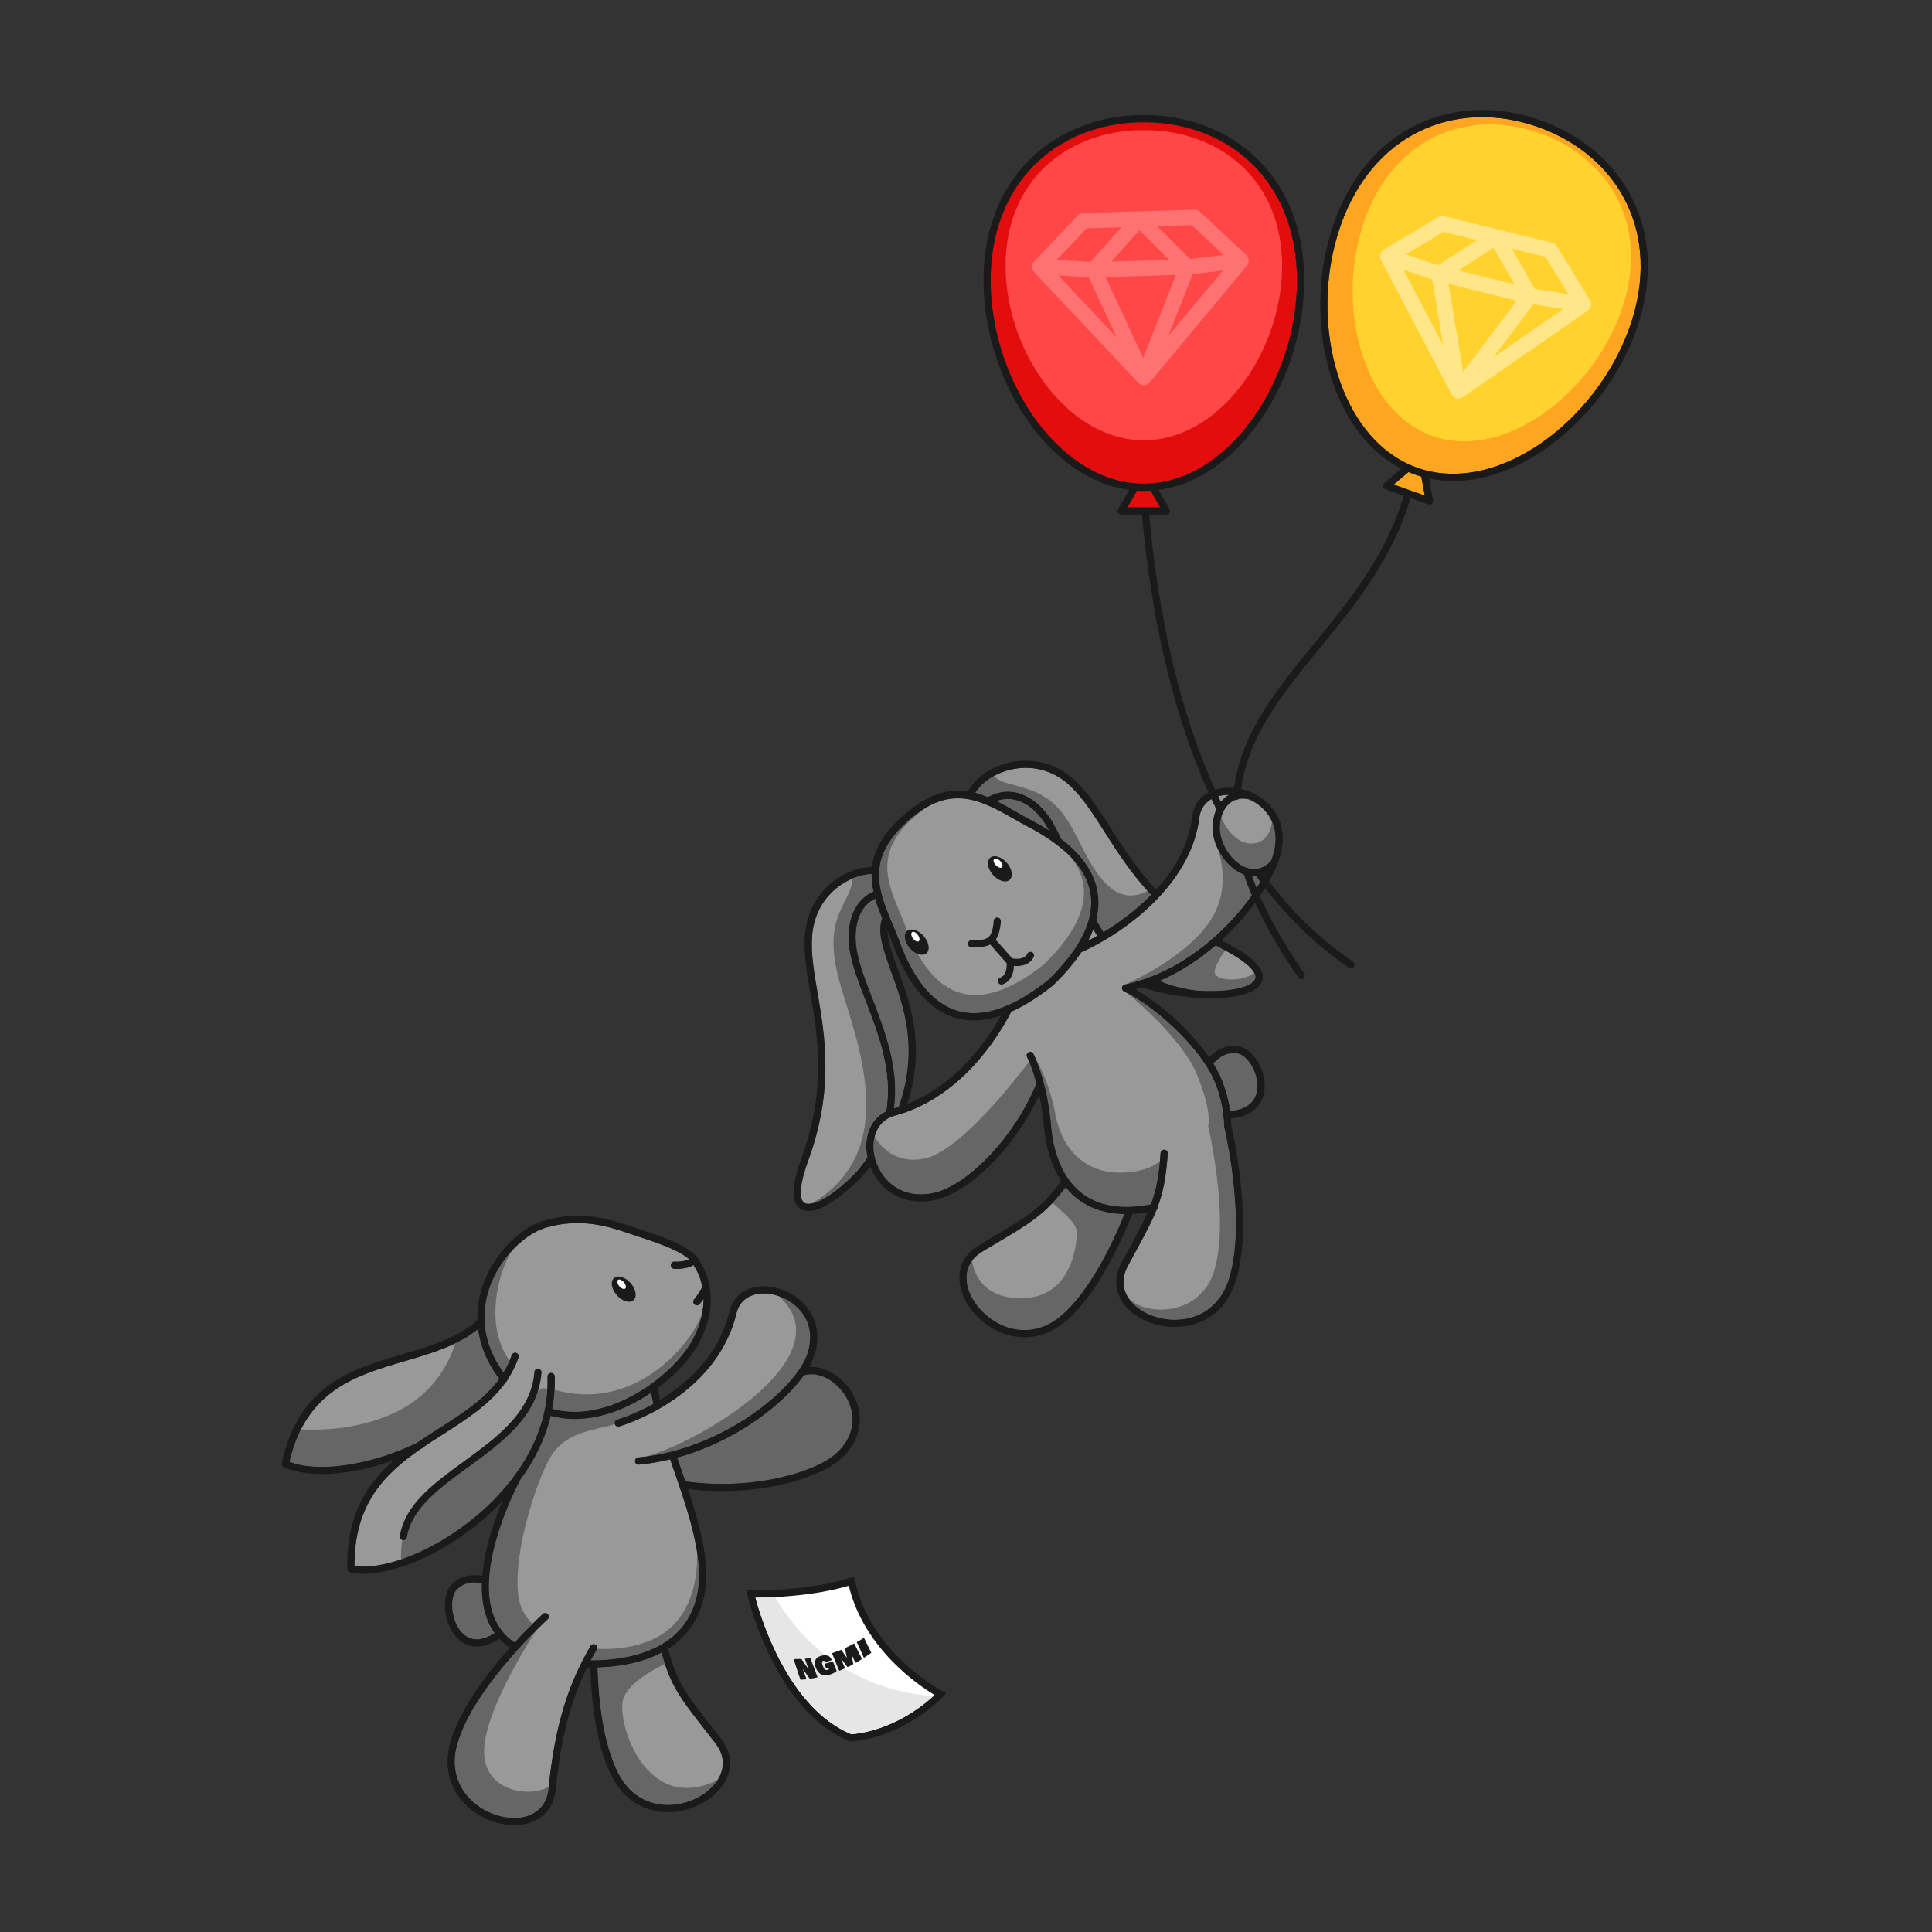<?xml version="1.0" encoding="utf-8"?>
<!-- Generator: Adobe Illustrator 24.0.0, SVG Export Plug-In . SVG Version: 6.00 Build 0)  -->
<svg version="1.1" id="Layer_1" xmlns="http://www.w3.org/2000/svg" xmlns:xlink="http://www.w3.org/1999/xlink" x="0px" y="0px"
	 viewBox="0 0 850.39 850.39" style="enable-background:new 0 0 850.39 850.39;" xml:space="preserve">
<rect x="0" y="0" width="850.39" height="850.39" fill="#333333" stroke="none"/>
<style type="text/css">
	.st0{fill:#E30D0D;}
	.st1{fill:#FF4747;}
	.st2{fill:#FFA621;}
	.st3{fill:#FFD22E;}
	.st4{fill:#999999;}
	.st5{fill:#666666;}
	.st6{fill-rule:evenodd;clip-rule:evenodd;fill:#1A1A1A;}
	.st7{fill:#1A1A1A;}
	.st8{fill:#FFE688;}
	.st9{fill-rule:evenodd;clip-rule:evenodd;fill:#666666;}
	.st10{fill:#FFFFFF;}
	.st11{fill:#E6E6E6;}
	.st12{fill-rule:evenodd;clip-rule:evenodd;fill:#FFFFFF;}
	.st13{fill:#FF7272;}
</style>
<g>
	<path class="st0" d="M552.32,73.33c-12.27-12.66-29.61-19.53-48.86-19.53c-19.25,0-36.6,6.87-48.86,19.53
		c-11.5,11.87-18.56,28.86-18.56,50.11c0,22.71,8.05,45.79,20.98,62.85c12.1,15.97,28.47,26.63,46.44,26.63
		c17.97,0,34.34-10.65,46.44-26.63c12.93-17.06,20.98-40.14,20.98-62.85C570.88,102.19,563.82,85.2,552.32,73.33L552.32,73.33z"/>
	<path class="st1" d="M547.57,74.02c-11.07-10.86-26.73-16.76-44.1-16.76c-17.37,0-33.03,5.89-44.1,16.76
		c-10.38,10.19-16.75,24.77-16.75,43c0,19.49,7.27,39.29,18.93,53.93c10.93,13.71,25.7,22.85,41.92,22.85
		c16.22,0,31-9.14,41.92-22.85c11.67-14.64,18.94-34.45,18.94-53.93C564.32,98.79,557.95,84.2,547.57,74.02L547.57,74.02z"/>
	<path class="st2" d="M620.26,204.46c0.04,0.02,0.09,0.04,0.13,0.06c1.11,0.5,2.24,0.95,3.4,1.37l0.01,0
		c1.18,0.42,2.36,0.78,3.56,1.1l0.04,0.01l0.01,0c16.51,4.36,34.62-0.76,50.57-11.69c17.24-11.82,31.91-30.41,39.28-51.2l0-0.01
		c7.34-20.69,6.06-39.63-1.45-54.94c-7.5-15.3-21.24-27-38.81-33.24c-18.14-6.43-36.79-5.76-52.58,2.07
		c-14.81,7.34-27.14,21-34.24,41.02c-7.59,21.41-7.72,45.85-1.24,66.25C594.56,183,605.2,197.65,620.26,204.46L620.26,204.46z"/>
	<path class="st3" d="M627.37,190.65c0.04,0.02,0.08,0.03,0.12,0.05c0.99,0.44,1.99,0.85,3.02,1.21l0,0
		c1.05,0.37,2.1,0.69,3.16,0.98l0.03,0.01l0.01,0c14.67,3.87,30.77-0.67,44.94-10.39c15.32-10.5,28.36-27.02,34.91-45.51l0-0.01
		c6.52-18.39,5.38-35.22-1.29-48.82c-6.67-13.59-18.88-24-34.49-29.54c-16.12-5.72-32.69-5.12-46.73,1.84
		c-13.16,6.53-24.12,18.66-30.43,36.45c-6.75,19.02-6.86,40.75-1.1,58.88C604.53,171.58,613.99,184.6,627.37,190.65L627.37,190.65z"
		/>
	<path class="st2" d="M619.94,207.78l-6.47,5.52l6.81,2.42l0.04,0.01l6.82,2.42l-1.54-8.36c-0.92-0.26-1.84-0.56-2.75-0.88
		c-0.08-0.02-0.15-0.05-0.22-0.08C621.72,208.5,620.82,208.15,619.94,207.78L619.94,207.78z"/>
	<path class="st0" d="M500.46,215.99l-4.25,7.36h14.51l-4.25-7.36c-1,0.06-2,0.09-3,0.09C502.46,216.08,501.46,216.05,500.46,215.99
		L500.46,215.99z"/>
	<path class="st4" d="M445.46,421.78c0.49,0.16,1.5,0.31,2.69,0.24c1.28-0.08,2.67-0.45,3.52-1.44c0.18-0.21,0.34-0.46,0.47-0.73
		c0.38-0.79,1.32-1.12,2.11-0.74c0.79,0.38,1.12,1.32,0.74,2.11c-0.26,0.54-0.57,1.01-0.92,1.42c-1.52,1.78-3.74,2.43-5.74,2.55
		c-0.72,0.04-1.42,0.01-2.06-0.06c-0.01,0.64-0.07,1.35-0.2,2.05c-0.37,1.97-1.29,4.09-3.25,5.37c-0.44,0.29-0.95,0.54-1.53,0.73
		c-0.83,0.27-1.72-0.18-2-1c-0.27-0.83,0.18-1.72,1-2c0.28-0.09,0.54-0.22,0.78-0.38c1.09-0.72,1.63-2.05,1.87-3.31
		c0.22-1.16,0.19-2.19,0.1-2.7c-1.32-1.38-5.36-6.05-7.18-8.15c-3.37,1.72-8.39,1.23-8.41,1.23c-0.87-0.09-1.5-0.87-1.41-1.73
		c0.09-0.87,0.87-1.5,1.74-1.41c0.01,0,5.21,0.52,7.33-1.35c2.12-1.87,2.26-7.09,2.26-7.1c0.02-0.87,0.74-1.56,1.62-1.54
		c0.87,0.02,1.56,0.74,1.54,1.62c0,0.02-0.14,5.06-2.27,8.19C440.14,415.71,444.26,420.33,445.46,421.78L445.46,421.78z"/>
	<path class="st4" d="M469.06,522.6c-9.11,11.95-15.4,15.68-32.24,25.65l-4.32,2.56c-6.08,3.61-7.87,9.14-6.76,14.69
		c0.65,3.28,2.3,6.59,4.65,9.54c2.38,2.98,5.48,5.59,9.03,7.46c8.09,4.26,18.53,4.57,27.94-3.63c6.44-5.61,12.16-13.78,16.96-22.26
		c4.37-7.72,7.96-15.68,10.62-22.21c-10.08-0.18-17.5-3.51-22.89-8.56C470.97,524.82,469.98,523.74,469.06,522.6L469.06,522.6z"/>
	<path class="st5" d="M469.06,522.6c-2.01,2.64-3.89,4.88-5.77,6.88c4.87,4.38,10.68,8.76,10.68,13.15c0,5.95-2.62,28.32-23.8,28.79
		c-21.15,0.48-22.25-16.53-22.25-16.57c-2.34,3.15-2.92,6.9-2.17,10.65c0.65,3.28,2.3,6.59,4.65,9.54c2.38,2.98,5.48,5.59,9.03,7.46
		c8.09,4.26,18.53,4.57,27.94-3.63c6.44-5.61,12.16-13.78,16.96-22.26c4.37-7.72,7.96-15.68,10.62-22.21
		c-10.08-0.18-17.5-3.51-22.89-8.56C470.97,524.82,469.98,523.74,469.06,522.6L469.06,522.6z"/>
	<path class="st5" d="M385.2,395.48c-3.32,1.64-5.56,4.35-6.91,7.61c-1.92,4.63-2.1,10.35-1.09,15.72
		c1.16,6.17,3.82,13.07,6.67,20.46c5.63,14.6,12,31.12,9.56,48.61c0.73-0.2,1.45-0.41,2.17-0.64c0.09-0.26,0.19-0.53,0.29-0.81
		c0.16-0.47,0.33-0.98,0.51-1.53c7.7-24.49,1.3-42.16-3.94-56.63c-1.75-4.84-3.38-9.33-4.35-13.69c-0.51-2.3-0.7-4.3-0.62-6.04
		c0.07-1.69,0.38-3.13,0.87-4.36C387.15,401.3,386.05,398.4,385.2,395.48L385.2,395.48z"/>
	<path class="st4" d="M377.02,515.7L377.02,515.7c0.98-1.17,1.9-2.32,2.75-3.45c0.71-0.95,1.38-1.91,2.01-2.86
		c-0.51-2.43-0.64-4.89-0.38-7.24c0.62-5.54,3.41-10.45,8.63-13.02c3.01-17.31-3.43-34-9.1-48.71c-2.91-7.54-5.62-14.58-6.83-21.02
		c-1.11-5.92-0.9-12.29,1.27-17.52c1.71-4.13,4.63-7.55,9.03-9.52c-0.55-2.51-0.87-5.04-0.85-7.6c-5.49,0.21-12.22,2.85-17.51,8.07
		c-4.57,4.52-8.03,10.99-8.62,19.53c-0.51,7.47,0.88,15.59,2.43,24.65c3.29,19.24,7.3,42.62-4.1,73.82
		c-2.98,8.16-3.77,13.46-3.02,16.48c0.35,1.42,1.08,2.21,2.08,2.46c1.24,0.32,2.96,0,5-0.83
		C364.7,526.92,370.97,522.08,377.02,515.7L377.02,515.7z"/>
	<path class="st5" d="M461.75,365.56c-0.24-0.45-0.47-0.88-0.71-1.32c-0.33-0.59-0.68-1.19-1.07-1.79
		c-2.68-4.17-6.32-7.69-10.44-9.51c-3.39-1.49-7.13-1.81-10.95-0.35c2.86,1.42,5.68,3.05,8.51,4.68c2.31,1.33,4.62,2.66,7.03,3.91
		C456.84,362.6,459.39,364.06,461.75,365.56L461.75,365.56z"/>
	<path class="st5" d="M465.55,372.08c-0.41-0.1-0.77-0.37-0.99-0.75c-3.44-2.56-7.42-5.01-11.9-7.33c-2.37-1.23-4.76-2.61-7.15-3.98
		c-3.51-2.02-7.01-4.03-10.59-5.61c-0.6,0.11-1.23-0.14-1.6-0.67c-9.77-3.9-20.31-4.19-33.61,7.54
		c-12.81,11.29-14.24,21.44-11.96,31.27c0.04,0.07,0.07,0.14,0.1,0.22c0.06,0.18,0.09,0.37,0.09,0.55
		c0.85,3.37,2.11,6.71,3.48,10.05c0.08,0.14,0.15,0.29,0.18,0.45c0.38,0.91,0.76,1.83,1.14,2.74c1.06,2.52,2.12,5.05,3.05,7.59
		c3.01,8.18,6.57,14.91,10.67,20.04c4.41,5.52,9.47,9.19,15.17,10.82c5.7,1.63,12.11,1.23,19.23-1.4c0.66-0.24,1.32-0.5,1.99-0.78
		c0.33-0.43,0.87-0.66,1.4-0.61c5.36-2.42,11.08-6.03,17.18-10.89c5.06-4.91,9.05-9.65,12.05-14.21c0.03-0.05,0.06-0.1,0.09-0.15
		c1.01-1.54,1.9-3.06,2.68-4.57c3.49-6.73,4.7-13.04,3.79-18.9c-0.9-5.86-3.91-11.33-8.83-16.4
		C469.54,375.38,467.65,373.7,465.55,372.08L465.55,372.08z"/>
	<path class="st4" d="M452.67,364c-2.37-1.23-4.76-2.61-7.15-3.98c-12.15-6.99-23.69-12.68-37.67-4.68
		c-1.74,1.16-3.54,2.54-5.39,4.17c-11.86,10.46-13.19,19.85-11.08,28.96c0.03,0.07,0.06,0.13,0.09,0.2
		c0.06,0.17,0.08,0.34,0.08,0.51c0.79,3.13,1.95,6.22,3.22,9.31c0.08,0.13,0.14,0.27,0.17,0.41c0.35,0.85,0.7,1.69,1.06,2.54
		c0.98,2.33,1.96,4.68,2.83,7.03c2.79,7.58,6.08,13.81,9.88,18.56c4.09,5.12,8.77,8.52,14.05,10.02c5.28,1.51,11.21,1.13,17.8-1.29
		c0.61-0.23,1.23-0.47,1.85-0.73c0.31-0.4,0.8-0.61,1.29-0.56c4.96-2.24,10.26-5.58,15.91-10.09c4.68-4.55,8.39-8.94,11.16-13.16
		c0.03-0.05,0.06-0.09,0.09-0.13c0.93-1.43,1.76-2.84,2.48-4.23c3.24-6.24,4.35-12.08,3.51-17.51c-0.65-4.24-2.5-8.26-5.45-12.06
		l-0.19-0.2C466.22,371.96,458.88,367.22,452.67,364L452.67,364z"/>
	<path class="st4" d="M482.52,404.93c0.59,1.07,1.2,2.14,1.84,3.21c0.42,0.71,0.87,1.43,1.33,2.15c6.2-3.79,13.99-9.28,21.01-16.4
		c-8.89-9.46-15.03-19.11-20.55-27.77c-4.93-7.75-9.36-14.69-14.76-19.89c-3.05-2.93-6.32-4.98-9.64-6.3
		c-5.78-2.3-11.75-2.41-17.06-1.14c-5.3,1.27-9.92,3.91-13.02,7.13c-0.94,0.98-1.74,2.01-2.36,3.06c1.87,0.49,3.71,1.14,5.52,1.9
		l0.17-0.1c5.49-3.04,10.94-2.87,15.79-0.74c4.72,2.08,8.84,6.04,11.83,10.7c0.4,0.62,0.79,1.28,1.17,1.96
		c0.65,1.18,1.27,2.37,1.86,3.55c0.5,1.01,0.98,2.02,1.44,3.02c2.37,1.81,4.5,3.68,6.37,5.61c5.4,5.56,8.7,11.61,9.7,18.14
		C483.76,396.85,483.56,400.82,482.52,404.93L482.52,404.93z"/>
	<path class="st5" d="M482.52,404.93c0.59,1.07,1.2,2.14,1.84,3.21c0.42,0.71,0.87,1.43,1.33,2.15c6.2-3.79,13.99-9.28,21.01-16.4
		c-0.54-0.58-1.07-1.15-1.59-1.73c-17.49,9.11-26.25-15.04-33.27-27.8c-8.45-15.35-17.97-16.66-28.55-19.63
		c-2.56-0.72-4.46-1.84-5.86-3.13c-2.23,1.23-4.17,2.7-5.73,4.32c-0.94,0.98-1.74,2.01-2.36,3.06c1.87,0.49,3.71,1.14,5.52,1.9
		l0.17-0.1c5.49-3.04,10.94-2.87,15.79-0.74c4.72,2.08,8.84,6.04,11.83,10.7c0.4,0.62,0.79,1.28,1.17,1.96
		c0.65,1.18,1.27,2.37,1.86,3.55c0.5,1.01,0.98,2.02,1.44,3.02c2.37,1.81,4.5,3.68,6.37,5.61c5.4,5.56,8.7,11.61,9.7,18.14
		C483.76,396.85,483.56,400.82,482.52,404.93L482.52,404.93z"/>
	<path class="st4" d="M482.96,411.91c-0.44-0.7-0.88-1.42-1.32-2.15l-0.42-0.72c-0.6,1.58-1.32,3.18-2.16,4.81l-0.16,0.3
		C480.09,413.53,481.45,412.78,482.96,411.91L482.96,411.91z"/>
	<path class="st4" d="M526.3,435.96l0.05,0.01c7.4,0.54,14.18,0.17,19.13-1.04c2.85-0.7,5.01-1.66,6.21-2.86
		c0.93-0.92,1.19-2.06,0.61-3.4c-1.21-2.79-5.38-6.32-13.52-10.6c-0.79-0.42-1.56-0.83-2.29-1.23c-0.4-0.22-0.85-0.47-1.34-0.75
		c-7.16,6.16-15.48,11.7-24.78,15.68c1.7,0.72,3.49,1.36,5.36,1.94l0.13,0.03C519.08,434.7,522.55,435.46,526.3,435.96L526.3,435.96
		z"/>
	<path class="st5" d="M526.3,435.96l0.05,0.01c7.4,0.54,14.18,0.17,19.13-1.04c2.85-0.7,5.01-1.66,6.21-2.86
		c0.93-0.92,1.19-2.06,0.61-3.4c-0.07-0.15-0.14-0.31-0.22-0.46c-5.15,4.18-17.73,3.86-17.43-0.66c0.14-2.11,2.2-5.67,4.64-9.22
		l-0.5-0.27c-0.79-0.42-1.56-0.83-2.29-1.23c-0.4-0.22-0.85-0.47-1.34-0.75c-7.16,6.16-15.48,11.7-24.78,15.68
		c1.7,0.72,3.49,1.36,5.36,1.94l0.13,0.03C519.08,434.7,522.55,435.46,526.3,435.96L526.3,435.96z"/>
	<path class="st5" d="M541.44,489.07c5.6-0.45,8.92-2.55,10.61-5.36c0.98-1.63,1.42-3.51,1.46-5.46c0.04-2.02-0.36-4.1-1.07-6.06
		c-1.62-4.46-4.79-8.15-8.01-8.61c-2.15-0.31-4.08,0.11-5.75,0.9c-1.86,0.89-3.43,2.25-4.65,3.64c1.62,2.62,2.97,5.23,3.95,7.77
		c1.18,3.05,2.22,6.47,2.93,10.07C541.12,486.99,541.29,488.02,541.44,489.07L541.44,489.07z"/>
	<path class="st4" d="M537.37,353.01l0.13-0.16c0.98-1.21,2.15-2.23,3.5-3c-1.32-0.01-2.61,0.12-3.84,0.38
		c-0.33,0.07-0.66,0.15-0.98,0.24C536.57,351.33,536.97,352.17,537.37,353.01L537.37,353.01z"/>
	<path class="st4" d="M547.5,384.9c-2.21-0.8-4.3-2.16-6.15-3.9c-2.88-2.71-5.21-6.37-6.53-10.29c-1.28-3.8-1.37-8.01-0.37-11.72
		c0.25-0.95,0.58-1.88,0.98-2.75c-0.74-1.51-1.46-3.02-2.17-4.54c-2.87,1.64-4.93,4.4-5.4,8.36c-3.17,26.37-28.19,48.26-51.95,59.11
		c-3.1,4.66-7.19,9.48-12.3,14.44c-0.07,0.06-0.13,0.12-0.21,0.17c-6.48,5.17-12.58,8.98-18.29,11.51
		c-3.58,6.92-10.92,19.18-22.4,29.56c-6.9,6.24-15.29,11.8-25.25,15.12c-0.11,0.05-0.22,0.09-0.33,0.11
		c-1.03,0.34-2.08,0.65-3.15,0.94c-0.55,0.15-1.07,0.32-1.57,0.52c-0.21,0.17-0.47,0.29-0.75,0.33c-4.3,2.04-6.6,6.07-7.11,10.63
		c-0.24,2.12-0.09,4.35,0.4,6.56c0.07,0.16,0.11,0.33,0.12,0.5c0.05,0.22,0.11,0.44,0.17,0.66c0.73,2.6,1.96,5.13,3.64,7.36
		c4.44,5.91,12.12,9.77,22.42,7.42c6.85-1.56,16.07-7.59,24.92-17.07c7.54-8.08,14.76-18.62,19.98-31.01
		c-2.03-7.49-4.14-11.62-4.15-11.64c-0.39-0.78-0.07-1.73,0.71-2.12c0.78-0.39,1.73-0.07,2.12,0.71c0.02,0.03,6.09,11.94,7.78,31.75
		c0.21,2.44,0.55,4.94,1.07,7.41c1.58,7.59,4.76,15.14,10.49,20.5c5.69,5.32,13.98,8.53,25.85,7.51c2.07-0.18,4.23-0.48,6.49-0.91
		c2.39-6.38,3.55-12.65,4.28-22.59c0.06-0.87,0.82-1.53,1.69-1.47c0.87,0.06,1.53,0.82,1.47,1.69c-0.77,10.42-1.98,16.93-4.49,23.58
		c0.04,0.5-0.15,0.97-0.51,1.3c-2.26,5.62-5.47,11.53-10.16,20.14l-2.39,4.41c-3.37,6.22-2.08,11.88,1.7,16.08
		c2.24,2.49,5.35,4.49,8.88,5.82c3.57,1.34,7.58,2,11.58,1.79c9.13-0.49,18.25-5.56,22.14-17.42c7.5-22.87-0.24-60.06-1.7-66.61
		c-0.17-0.25-0.26-0.55-0.26-0.87l0-0.36c-0.01-0.07-0.01-0.15,0-0.22c-0.02-1.2-0.09-2.4-0.2-3.59c-0.24-0.27-0.38-0.62-0.39-1.01
		c-0.01-0.28,0.06-0.55,0.19-0.78c-0.15-1.15-0.34-2.29-0.56-3.41c-0.68-3.44-1.66-6.67-2.77-9.54c-1.03-2.66-2.49-5.41-4.27-8.17
		l-0.02-0.03c-3.07-4.76-7.08-9.56-11.49-14.02c-8-8.09-17.25-15-24.53-18.5c-0.79-0.38-1.12-1.32-0.74-2.11
		c0.21-0.44,0.59-0.73,1.02-0.85c0.04-0.01,0.09-0.02,0.13-0.03c2.21-0.48,4.37-1.05,6.49-1.71c0.28-0.21,0.63-0.32,0.98-0.31
		c0.91-0.3,1.8-0.61,2.69-0.94c0.26-0.21,0.59-0.33,0.92-0.35c10.71-4.1,20.18-10.39,28.12-17.43c6.72-5.96,12.32-12.43,16.65-18.55
		C549.65,390.91,548.49,387.87,547.5,384.9L547.5,384.9z"/>
	<path class="st5" d="M547.5,384.9c-2.21-0.8-4.3-2.16-6.15-3.9c-2.03-1.91-3.79-4.3-5.12-6.91c2.1,6.7,4.33,19.53-3.68,31.41
		c-11.51,17.07-37.43,27.83-37.43,27.83c2.21-0.48,4.37-1.05,6.49-1.71c0.28-0.21,0.63-0.32,0.98-0.31c0.91-0.3,1.8-0.61,2.69-0.94
		c0.26-0.21,0.59-0.33,0.92-0.35c10.71-4.1,20.18-10.39,28.12-17.43c6.72-5.96,12.32-12.43,16.65-18.55
		C549.65,390.91,548.49,387.87,547.5,384.9L547.5,384.9z M384.95,500.27c-0.19,0.72-0.32,1.46-0.4,2.22
		c-0.24,2.12-0.09,4.35,0.4,6.56c0.07,0.16,0.11,0.33,0.12,0.5c0.05,0.22,0.11,0.44,0.17,0.66c0.73,2.6,1.96,5.13,3.64,7.36
		c4.44,5.91,12.12,9.77,22.42,7.42c6.85-1.56,16.07-7.59,24.92-17.07c7.54-8.08,14.76-18.62,19.98-31.01
		c-1.2-4.43-2.43-7.69-3.24-9.61c-4.68,6.22-30.02,39.09-45.52,42.53C393.84,512.87,387.13,504.04,384.95,500.27L384.95,500.27z
		 M455.87,466.08c1.8,4.3,5.52,14.71,6.79,29.54c0.21,2.44,0.55,4.94,1.07,7.41c1.58,7.59,4.76,15.14,10.49,20.5
		c5.69,5.32,13.98,8.53,25.85,7.51c2.07-0.18,4.23-0.48,6.49-0.91c2.09-5.58,3.24-11.07,3.98-19c-2.46,2.06-7.78,5.06-17.85,5.02
		c-15.29-0.06-25.4-10.59-28.14-25.58C461.81,475.58,455.87,466.08,455.87,466.08L455.87,466.08L455.87,466.08z M495.17,568.32
		c0.07,0.2,0.14,0.4,0.22,0.6C495.32,568.7,495.25,568.51,495.17,568.32L495.17,568.32z M496.11,570.43c0.55,1,1.24,1.95,2.03,2.83
		c2.24,2.49,5.35,4.49,8.88,5.82c3.57,1.34,7.58,2,11.58,1.79c9.13-0.49,18.25-5.56,22.14-17.42c7.5-22.87-0.24-60.06-1.7-66.61
		c-0.17-0.25-0.26-0.55-0.26-0.87l0-0.36c-0.01-0.07-0.01-0.15,0-0.22c-0.02-1.2-0.09-2.4-0.2-3.59c-0.24-0.27-0.38-0.62-0.39-1.01
		c-0.01-0.28,0.06-0.55,0.19-0.78c-0.15-1.15-0.34-2.29-0.56-3.41c-0.68-3.44-1.66-6.67-2.77-9.54c-1.03-2.66-2.49-5.41-4.27-8.17
		l-0.02-0.03c-3.07-4.76-7.08-9.56-11.49-14.02c-7.61-7.7-16.35-14.33-23.46-17.97v0c0,0,24.17,19.24,31.07,36.14
		c6.9,16.9,4.88,22.49,4.88,22.49s9.49,40.03,2.86,63.29C528.3,580.83,501.61,579.12,496.11,570.43L496.11,570.43z"/>
	<path class="st5" d="M552.95,385.68c-0.61,0.05-1.22,0.05-1.83,0.01c0.61,1.71,1.27,3.45,1.98,5.22c0.6-0.92,1.16-1.82,1.69-2.71
		C554.17,387.36,553.55,386.52,552.95,385.68L552.95,385.68z"/>
	<path class="st5" d="M556.75,384.72c-0.15,0.06-0.3,0.13-0.45,0.18l0.21,0.28L556.75,384.72L556.75,384.72z"/>
	<path class="st4" d="M550.01,351.9c-1.72-0.45-3.28-0.51-4.67-0.28c-0.31,0.25-0.71,0.38-1.13,0.35c-0.05,0-0.11-0.01-0.16-0.02
		l-0.02,0c-1.63,0.55-3,1.57-4.08,2.9c-1.12,1.38-1.94,3.09-2.44,4.96c-0.84,3.14-0.77,6.7,0.31,9.9c1.16,3.43,3.19,6.63,5.7,8.99
		c1.59,1.49,3.36,2.64,5.21,3.28c0.31,0,0.61,0.09,0.86,0.26c1.71,0.44,3.48,0.43,5.21-0.16c1.54-0.52,3.09-1.5,4.58-3.04
		c0.52-1.32,0.93-2.56,1.22-3.7c2.57-9.85-1.13-17.09-6.87-21.27C552.57,353.22,551.32,352.5,550.01,351.9L550.01,351.9z"/>
	<path class="st5" d="M537.51,359.82c-0.84,3.14-0.77,6.7,0.31,9.9c1.16,3.43,3.19,6.63,5.7,8.99c1.59,1.49,3.36,2.64,5.21,3.28
		c0.31,0,0.61,0.09,0.86,0.26c1.71,0.44,3.48,0.43,5.21-0.16c1.54-0.52,3.09-1.5,4.58-3.04c0.52-1.32,0.93-2.56,1.22-3.7
		c1.4-5.38,0.94-9.98-0.71-13.73c-0.36,4.23-3.04,10.06-9.62,9.68C541.84,370.82,537.51,359.82,537.51,359.82L537.51,359.82z"/>
	<path class="st4" d="M179.09,676.61c-0.14,0.86-0.95,1.45-1.81,1.31c-0.86-0.14-1.45-0.95-1.31-1.81
		c2.26-13.96,15.02-23.26,28.27-32.91c14.51-10.57,29.64-21.58,30.96-39.3c0.06-0.87,0.83-1.53,1.7-1.46
		c0.87,0.06,1.53,0.83,1.46,1.7c-1.43,19.16-17.16,30.62-32.26,41.62C193.39,655.02,181.14,663.94,179.09,676.61L179.09,676.61z"/>
	<path class="st4" d="M210.42,585.01c-9.05,7.32-20.58,10.69-32.31,14.13c-21.32,6.25-43.33,12.7-50.69,44.24
		c5.92,2.4,14.55,2.89,24.33,1.54c9.96-1.38,21.06-4.67,31.73-9.83c3.19-2.19,6.44-4.27,9.68-6.34c10.12-6.47,20.03-12.8,26.6-21.82
		c-3.94-5.21-6.54-10.47-8.04-15.65C211.11,589.16,210.69,587.07,210.42,585.01L210.42,585.01z"/>
	<path class="st5" d="M210.42,585.01c-3.03,2.45-6.35,4.46-9.85,6.18c-3.81,10.96-10.86,22.57-25.48,29.95
		c-15.36,7.75-32.36,8.51-42.64,8.05c-2.06,4.07-3.76,8.76-5.03,14.19c5.92,2.4,14.55,2.89,24.33,1.54
		c9.96-1.38,21.06-4.67,31.73-9.83c3.19-2.19,6.44-4.27,9.68-6.34c10.12-6.47,20.03-12.8,26.6-21.82
		c-3.94-5.21-6.54-10.47-8.04-15.65C211.11,589.16,210.69,587.07,210.42,585.01L210.42,585.01z"/>
	<path class="st5" d="M298.04,641.57l1.08,3.14c0.84,2.43,1.69,4.88,2.53,7.33c13.41,1.92,26.63,1.26,37.93-0.87
		c13.24-2.5,23.78-6.99,28.79-11.71c5.23-4.92,7.14-10.39,6.88-15.48c-0.17-3.44-1.34-6.74-3.13-9.61c-1.8-2.88-4.22-5.3-6.9-6.99
		c-3.67-2.3-7.81-3.21-11.45-1.95c-5.46,7.63-15.01,16.44-27.18,23.78C318.2,634.3,308.52,638.7,298.04,641.57L298.04,641.57z"/>
	<path class="st5" d="M217.75,718.86c-4.4-6.19-5.86-13.95-5.64-22.02c-1.79-0.36-3.82-0.49-5.78-0.09
		c-1.81,0.37-3.59,1.2-5.13,2.75c-2.41,2.42-2.82,7.75-1.42,12.63c0.58,2.02,1.47,3.93,2.67,5.51c1.15,1.52,2.58,2.72,4.27,3.39
		C209.55,722.13,213.23,721.75,217.75,718.86L217.75,718.86z"/>
	<path class="st4" d="M226.36,649.61c0.03-0.04,0.06-0.08,0.09-0.12c6.26-8.53,11.01-18.13,13.22-28.52
		c1.03-4.85,1.51-9.87,1.33-15.02c-0.03-0.87,0.66-1.6,1.53-1.63c0.87-0.03,1.6,0.66,1.63,1.53c0.17,4.89-0.22,9.65-1.09,14.26
		c10.62,2.98,21.96,0.68,32.11-4.15c4.12-1.96,8.04-4.34,11.64-6.94c0.07-0.06,0.14-0.11,0.22-0.16
		c8.12-5.93,14.55-13.01,17.82-19.15c3.71-6.95,4.86-13.05,4.81-18.02c-0.53,0.77-1.11,1.56-1.73,2.3
		c-0.56,0.67-1.56,0.75-2.23,0.19c-0.67-0.56-0.75-1.56-0.19-2.23c1.69-2.01,3.11-4.51,3.63-5.48c-1.08-5.64-3.46-8.86-3.47-8.87
		c-0.09-0.13-0.17-0.28-0.22-0.44c-0.04-0.13-0.09-0.27-0.15-0.4c-0.55,0.41-1.26,0.73-2.04,0.98c-2.2,0.71-5.26,0.91-6.61,0.74
		c-0.87-0.11-1.49-0.9-1.38-1.77c0.11-0.87,0.9-1.49,1.77-1.38c1.06,0.13,3.49-0.04,5.26-0.61c0.42-0.14,0.78-0.29,1.03-0.45
		l-0.11-0.11c-0.03-0.03-0.06-0.07-0.09-0.1c-1.58-1.35-3.79-2.64-6.34-3.85c-4.68-2.24-10.46-4.18-15.54-5.84
		c-1.07-0.35-2.18-0.73-3.33-1.12c-9.59-3.27-21.9-7.46-37.62-2.91c-3.18,0.92-6.63,2.81-9.97,5.46c-5.59,4.44-10.83,10.98-14,18.73
		c-3.15,7.72-4.25,16.63-1.58,25.85c1.31,4.53,3.53,9.14,6.87,13.73c1.44-2.35,2.66-4.87,3.61-7.62c0.29-0.82,1.19-1.26,2.01-0.97
		c0.82,0.29,1.26,1.19,0.97,2.01c-1.25,3.58-2.89,6.8-4.85,9.74c-0.07,0.36-0.26,0.7-0.57,0.95c-0.05,0.04-0.1,0.07-0.15,0.11
		c-6.87,9.69-17.22,16.31-27.79,23.07c-2.82,1.8-5.65,3.61-8.43,5.49c-0.15,0.24-0.37,0.44-0.64,0.57l-0.71,0.35
		c-15.59,10.77-29.26,24.19-29.07,51.49c1.56,0.23,3.25,0.32,5.05,0.25c12.48-0.43,30-7.69,45.5-19.8
		C213.88,664.06,220.73,657.27,226.36,649.61L226.36,649.61z"/>
	<path class="st5" d="M225.55,550.24c-3.7,3.96-6.98,8.83-9.21,14.3c-3.15,7.72-4.25,16.63-1.58,25.85
		c1.31,4.53,3.53,9.14,6.87,13.73c1.01-1.64,1.9-3.37,2.68-5.2C211.96,582.03,220.87,556.48,225.55,550.24L225.55,550.24z"/>
	<path class="st5" d="M244.1,611.72c-0.16,2.85-0.51,5.65-1.03,8.39c10.62,2.98,21.96,0.68,32.11-4.15
		c4.12-1.96,8.04-4.34,11.64-6.94c0.07-0.06,0.14-0.11,0.22-0.16c8.12-5.93,14.55-13.01,17.82-19.15c2.67-5,4.01-9.55,4.54-13.57
		C308.27,586.2,282.48,622.65,244.1,611.72L244.1,611.72z"/>
	<path class="st5" d="M226.36,649.61c0.03-0.04,0.06-0.08,0.09-0.12c6.26-8.53,11.01-18.13,13.22-28.52
		c0.64-3.01,1.07-6.08,1.26-9.21c-2.04-2.87-7.37,3.73-8.13,5.45c-0.95,2.14-6.9,9.28-9.4,12.25c-2.5,2.98-9.52,9.52-16.78,13.68
		c-7.26,4.16-23.32,19.39-27.01,25.82c-2.77,4.82-3.12,13.45-3.13,17.47c9.64-3.28,20.26-8.99,30.08-16.66
		C213.88,664.06,220.73,657.27,226.36,649.61L226.36,649.61z"/>
	<path class="st4" d="M262.98,733.96c0.23,7.13,0.84,15.4,2.21,23.53c1.41,8.39,3.61,16.6,7.03,23.19
		c5.75,11.08,15.57,14.62,24.67,13.63c3.98-0.43,7.83-1.72,11.13-3.62c3.27-1.88,6.02-4.35,7.83-7.17
		c3.06-4.75,3.42-10.55-0.91-16.15c-1.72-2.23-3.08-3.96-4.34-5.58c-11.3-14.48-15.4-19.74-19.41-34.37
		C283.93,731.27,274.58,733.59,262.98,733.96L262.98,733.96z"/>
	<path class="st5" d="M262.98,733.96c0.23,7.13,0.84,15.4,2.21,23.53c1.41,8.39,3.61,16.6,7.03,23.19
		c5.75,11.08,15.57,14.62,24.67,13.63c3.98-0.43,7.83-1.72,11.13-3.62c3.27-1.88,6.02-4.35,7.83-7.17
		c-31.77,15.44-44.25-25.2-41.64-35.31c1.74-6.74,11.89-12.63,18.47-15.82c-0.5-1.54-0.99-3.18-1.48-4.96
		C283.93,731.27,274.58,733.59,262.98,733.96L262.98,733.96z"/>
	<path class="st4" d="M255.99,731.76c0.02-0.04,0.04-0.08,0.06-0.11c1.2-2.39,2.49-4.77,3.86-7.15c0.44-0.76,1.41-1.01,2.16-0.58
		s1.02,1.41,0.58,2.16c-0.92,1.59-1.8,3.17-2.64,4.76c0.4,0,0.8,0,1.2-0.01c16.03-0.25,27.63-4.2,35.21-10.76
		c7.5-6.48,11.11-15.57,11.26-26.16c0.01-0.47,0.01-0.95,0-1.44c-0.22-14.14-6.02-30.83-11.54-46.74l-1.17-3.38
		c-4.46,1.08-9.05,1.87-13.74,2.32c-0.87,0.08-1.64-0.56-1.72-1.42c-0.08-0.87,0.56-1.64,1.42-1.72c5-0.48,9.89-1.36,14.62-2.58
		c0.04-0.01,0.07-0.02,0.11-0.03c10.77-2.77,20.72-7.24,29.31-12.42c15.67-9.45,26.74-21.22,29.94-29.42
		c3.71-9.49,0.89-17.11-4.33-21.93c-2.23-2.06-4.91-3.63-7.71-4.61c-2.78-0.98-5.66-1.38-8.32-1.13c-4.89,0.46-9.07,3.18-10.4,8.66
		c-9.11,37.7-51.45,49.76-51.57,49.8c-0.84,0.25-1.72-0.23-1.96-1.07c-0.25-0.84,0.23-1.72,1.07-1.96
		c0.05-0.01,7.06-2.02,15.87-6.91c-0.25-1.15-0.48-2.27-0.67-3.35c-0.09-0.52-0.18-1.04-0.26-1.56c-3.18,2.16-6.57,4.13-10.1,5.81
		c-10.71,5.09-22.74,7.52-34.12,4.38c-2.43,10.22-7.2,19.67-13.37,28.1c-0.74,1.36-12.63,23.63-13.77,43.93
		c0.05,0.24,0.05,0.49-0.01,0.75c-0.01,0.04-0.02,0.07-0.03,0.1c-0.44,10.74,2.23,20.84,11.29,26.87
		c6.94-7.58,12.35-12.49,12.39-12.53c0.64-0.59,1.64-0.54,2.23,0.1s0.54,1.64-0.1,2.23c-0.09,0.08-32.35,29.37-39.72,54.75
		c-3.48,11.99,1.2,21.33,8.46,26.88c3.18,2.43,6.86,4.15,10.56,5.05c3.68,0.9,7.37,1,10.62,0.21c5.49-1.33,9.75-5.28,10.47-12.32
		c1.34-13.07,3.29-24.17,6.24-34.31C249.86,745.53,252.58,738.58,255.99,731.76L255.99,731.76z"/>
	<path class="st5" d="M236.15,717.47c-9.33,9.29-29.25,30.79-34.83,50.05c-3.48,11.99,1.2,21.33,8.46,26.88
		c3.18,2.43,6.86,4.15,10.56,5.05c3.68,0.9,7.37,1,10.62,0.21c5.49-1.33,9.75-5.28,10.47-12.32l0.09-0.87
		c-8.44,4.84-26.85,2.08-28.36-13.38C211.36,754.65,236.12,717.51,236.15,717.47L236.15,717.47z"/>
	<path class="st5" d="M283.96,641.2c3.95-0.51,7.82-1.27,11.59-2.24c0.04-0.01,0.07-0.02,0.11-0.03
		c10.77-2.77,20.72-7.24,29.31-12.42c15.67-9.45,26.74-21.22,29.94-29.42c3.71-9.49,0.89-17.11-4.33-21.93
		c-2.23-2.06-4.91-3.63-7.71-4.61C372.2,596.92,308,634.92,283.96,641.2L283.96,641.2z"/>
	<path class="st5" d="M270.64,626.88l-0.02-0.08c-0.25-0.84,0.23-1.72,1.07-1.96c0.05-0.01,7.06-2.02,15.87-6.91
		c-0.25-1.15-0.48-2.27-0.67-3.35c-0.09-0.52-0.18-1.04-0.26-1.56c-3.18,2.16-6.57,4.13-10.1,5.81
		c-10.71,5.09-22.74,7.52-34.12,4.38c-2.43,10.22-7.2,19.67-13.37,28.1c-0.74,1.36-12.63,23.63-13.77,43.93
		c0.05,0.24,0.05,0.49-0.01,0.75c-0.01,0.04-0.02,0.07-0.03,0.1c-0.44,10.74,2.23,20.84,11.29,26.87c3.01-3.29,5.73-6.07,7.85-8.18
		c-3.32-3.35-5.57-7.45-6.21-12.27c-2.18-16.21,5.4-43.14,12.46-58.07C247.05,630.83,257.6,630.4,270.64,626.88L270.64,626.88z"/>
	<path class="st5" d="M262.8,725.73c-0.04,0.12-0.08,0.24-0.15,0.36c-0.92,1.59-1.8,3.17-2.64,4.76c0.4,0,0.8,0,1.2-0.01
		c16.03-0.25,27.63-4.2,35.21-10.76c7.5-6.48,11.11-15.57,11.26-26.16c0.01-0.47,0.01-0.95,0-1.44c-0.05-3.24-0.39-6.61-0.96-10.07
		c0.04,0.43,2.65,28.04-18.13,38.54C281.21,724.69,271.9,726.25,262.8,725.73L262.8,725.73z"/>
	<path class="st6" d="M399.23,409.83c1.68-1.48,4.95-0.5,7.32,2.19c2.37,2.69,2.93,6.06,1.25,7.54c-1.68,1.48-4.95,0.5-7.32-2.19
		C398.11,414.68,397.55,411.31,399.23,409.83L399.23,409.83z"/>
	<path class="st6" d="M435.82,377.57c1.68-1.48,4.95-0.5,7.32,2.19c2.37,2.69,2.93,6.06,1.25,7.54c-1.67,1.48-4.95,0.5-7.32-2.19
		C434.7,382.43,434.14,379.05,435.82,377.57L435.82,377.57z"/>
	<path class="st6" d="M270.26,562.58c1.68-1.48,4.95-0.5,7.32,2.19c2.37,2.69,2.93,6.06,1.25,7.54c-1.68,1.48-4.95,0.5-7.32-2.19
		S268.58,564.06,270.26,562.58L270.26,562.58z"/>
	<path class="st7" d="M294.02,725.78c3.92,14.65,7.86,19.7,19.07,34.06c1.42,1.82,2.96,3.79,4.35,5.59
		c5.29,6.84,4.83,13.95,1.07,19.79c-2.09,3.24-5.21,6.07-8.92,8.2c-3.68,2.11-7.95,3.55-12.37,4.03
		c-10.27,1.12-21.35-2.86-27.81-15.33c-3.59-6.92-5.89-15.45-7.34-24.12c-1.39-8.28-2.01-16.72-2.24-23.99c-0.47,0-0.94,0-1.41-0.01
		c-3.14,6.39-5.66,12.91-7.7,19.9c-2.89,9.93-4.81,20.85-6.13,33.75c-0.88,8.6-6.12,13.43-12.87,15.07
		c-3.75,0.91-7.96,0.81-12.11-0.21c-4.13-1.01-8.21-2.91-11.74-5.61c-8.21-6.27-13.49-16.79-9.58-30.28
		c4.22-14.55,16.22-30.21,26.09-41.3c-1.75-1.21-3.28-2.55-4.61-4.01c-5.63,3.7-10.4,4.12-14.2,2.63c-2.27-0.89-4.16-2.46-5.64-4.43
		c-1.44-1.9-2.51-4.18-3.19-6.55c-1.69-5.87-1-12.49,2.23-15.72c2.02-2.03,4.37-3.13,6.74-3.61c2.27-0.46,4.55-0.37,6.59,0
		c0.94-11.98,5.2-24.26,8.77-32.78c-3.92,4.15-8.15,7.97-12.55,11.4c-16.02,12.51-34.26,20.01-47.35,20.46
		c-2.55,0.09-4.92-0.09-7.04-0.54c-0.7-0.15-1.24-0.77-1.25-1.52c-0.54-23.68,8.53-37.54,20.58-47.95
		c-7.28,2.61-14.52,4.39-21.26,5.33c-11.04,1.53-20.8,0.78-27.28-2.32c-0.65-0.31-1.03-1.03-0.87-1.77
		c7.46-34.47,30.7-41.28,53.2-47.87c12.17-3.56,24.11-7.06,32.88-14.99c-0.2-6.3,1.08-12.31,3.3-17.76
		c3.39-8.29,8.98-15.28,14.95-20.02c3.66-2.91,7.49-4.99,11.06-6.02c16.68-4.83,29.51-0.46,39.51,2.95c1.13,0.39,2.23,0.76,3.3,1.11
		c5.15,1.68,11.03,3.66,15.93,6c2.76,1.32,5.21,2.77,7.05,4.36c0.1,0.06,0.2,0.14,0.28,0.23c0.04,0.05,0.09,0.09,0.13,0.14
		c1.3,1.2,2.26,2.48,2.76,3.84c1.17,1.72,9.79,15.54-0.74,35.27c-3.38,6.33-9.89,13.61-18.11,19.74c0.13,0.99,0.29,2.02,0.48,3.08
		c0.13,0.74,0.28,1.48,0.43,2.23c11.91-7.21,25.94-19.5,30.63-38.92c1.69-7.01,6.99-10.49,13.19-11.07
		c3.12-0.29,6.46,0.17,9.66,1.29c3.18,1.12,6.23,2.91,8.8,5.28c6.09,5.63,9.4,14.47,5.13,25.4c-0.44,1.12-1,2.29-1.7,3.51
		c3.63-0.28,7.38,0.85,10.75,2.97c3.08,1.94,5.86,4.71,7.91,7.99c2.06,3.29,3.39,7.11,3.6,11.13c0.3,5.95-1.88,12.29-7.87,17.93
		c-5.42,5.1-16.54,9.91-30.38,12.52c-11.17,2.11-24.16,2.81-37.38,1.11c4.25,12.77,7.88,25.61,8.05,37.05c0.01,0.5,0.01,1.01,0,1.51
		c-0.16,11.5-4.12,21.4-12.35,28.51C297.12,723.66,295.63,724.76,294.02,725.78L294.02,725.78z M255.99,731.76
		c0.02-0.04,0.04-0.08,0.06-0.11c1.2-2.39,2.49-4.77,3.86-7.15c0.44-0.76,1.41-1.01,2.16-0.58s1.02,1.41,0.58,2.16
		c-0.92,1.59-1.8,3.17-2.64,4.76c0.4,0,0.8,0,1.2-0.01c16.03-0.25,27.63-4.2,35.21-10.76c7.5-6.48,11.11-15.57,11.26-26.16
		c0.01-0.47,0.01-0.95,0-1.44c-0.22-14.14-6.02-30.83-11.54-46.74l-1.17-3.38c-4.46,1.08-9.05,1.87-13.74,2.32
		c-0.87,0.08-1.64-0.56-1.72-1.42c-0.08-0.87,0.56-1.64,1.42-1.72c5-0.48,9.89-1.36,14.62-2.58c0.04-0.01,0.07-0.02,0.11-0.03
		c10.77-2.77,20.72-7.24,29.31-12.42c15.67-9.45,26.74-21.22,29.94-29.42c3.71-9.49,0.89-17.11-4.33-21.93
		c-2.23-2.06-4.91-3.63-7.71-4.61c-2.78-0.98-5.66-1.38-8.32-1.13c-4.89,0.46-9.07,3.18-10.4,8.66
		c-9.11,37.7-51.45,49.76-51.57,49.8c-0.84,0.25-1.72-0.23-1.96-1.07c-0.25-0.84,0.23-1.72,1.07-1.96
		c0.05-0.01,7.06-2.02,15.87-6.91c-0.25-1.15-0.48-2.27-0.67-3.35c-0.09-0.52-0.18-1.04-0.26-1.56c-3.18,2.16-6.57,4.13-10.1,5.81
		c-10.71,5.09-22.74,7.52-34.12,4.38c-2.43,10.22-7.2,19.67-13.37,28.1c-0.74,1.36-12.63,23.63-13.77,43.93
		c0.05,0.24,0.05,0.49-0.01,0.75c-0.01,0.04-0.02,0.07-0.03,0.1c-0.44,10.74,2.23,20.84,11.29,26.87
		c6.94-7.58,12.35-12.49,12.39-12.53c0.64-0.59,1.64-0.54,2.23,0.1s0.54,1.64-0.1,2.23c-0.09,0.08-32.35,29.37-39.72,54.75
		c-3.48,11.99,1.2,21.33,8.46,26.88c3.18,2.43,6.86,4.15,10.56,5.05c3.68,0.9,7.37,1,10.62,0.21c5.49-1.33,9.75-5.28,10.47-12.32
		c1.34-13.07,3.29-24.17,6.24-34.31C249.86,745.53,252.58,738.58,255.99,731.76L255.99,731.76z M262.98,733.96
		c0.23,7.13,0.84,15.4,2.21,23.53c1.41,8.39,3.61,16.6,7.03,23.19c5.75,11.08,15.57,14.62,24.67,13.63
		c3.98-0.43,7.83-1.72,11.13-3.62c3.27-1.88,6.02-4.35,7.83-7.17c3.06-4.75,3.42-10.55-0.91-16.15c-1.72-2.23-3.08-3.96-4.34-5.58
		c-11.3-14.48-15.4-19.74-19.41-34.37C283.93,731.27,274.58,733.59,262.98,733.96L262.98,733.96z M226.36,649.61
		c0.03-0.04,0.06-0.08,0.09-0.12c6.26-8.53,11.01-18.13,13.22-28.52c1.03-4.85,1.51-9.87,1.33-15.02c-0.03-0.87,0.66-1.6,1.53-1.63
		c0.87-0.03,1.6,0.66,1.63,1.53c0.17,4.89-0.22,9.65-1.09,14.26c10.62,2.98,21.96,0.68,32.11-4.15c4.12-1.96,8.04-4.34,11.64-6.94
		c0.07-0.06,0.14-0.11,0.22-0.16c8.12-5.93,14.55-13.01,17.82-19.15c3.71-6.95,4.86-13.05,4.81-18.02c-0.53,0.77-1.11,1.56-1.73,2.3
		c-0.56,0.67-1.56,0.75-2.23,0.19c-0.67-0.56-0.75-1.56-0.19-2.23c1.69-2.01,3.11-4.51,3.63-5.48c-1.08-5.64-3.46-8.86-3.47-8.87
		c-0.09-0.13-0.17-0.28-0.22-0.44c-0.04-0.13-0.09-0.27-0.15-0.4c-0.55,0.41-1.26,0.73-2.04,0.98c-2.2,0.71-5.26,0.91-6.61,0.74
		c-0.87-0.11-1.49-0.9-1.38-1.77c0.11-0.87,0.9-1.49,1.77-1.38c1.06,0.13,3.49-0.04,5.26-0.61c0.42-0.14,0.78-0.29,1.03-0.45
		l-0.11-0.11c-0.03-0.03-0.06-0.07-0.09-0.1c-1.58-1.35-3.79-2.64-6.34-3.85c-4.68-2.24-10.46-4.18-15.54-5.84
		c-1.07-0.35-2.18-0.73-3.33-1.12c-9.59-3.27-21.9-7.46-37.62-2.91c-3.18,0.92-6.63,2.81-9.97,5.46c-5.59,4.44-10.83,10.98-14,18.73
		c-3.15,7.72-4.25,16.63-1.58,25.85c1.31,4.53,3.53,9.14,6.87,13.73c1.44-2.35,2.66-4.87,3.61-7.62c0.29-0.82,1.19-1.26,2.01-0.97
		c0.82,0.29,1.26,1.19,0.97,2.01c-1.25,3.58-2.89,6.8-4.85,9.74c-0.07,0.36-0.26,0.7-0.57,0.95c-0.05,0.04-0.1,0.07-0.15,0.11
		c-6.87,9.69-17.22,16.31-27.79,23.07c-2.82,1.8-5.65,3.61-8.43,5.49c-0.15,0.24-0.37,0.44-0.64,0.57l-0.71,0.35
		c-15.59,10.77-29.26,24.19-29.07,51.49c1.56,0.23,3.25,0.32,5.05,0.25c12.48-0.43,30-7.69,45.5-19.8
		C213.88,664.06,220.73,657.27,226.36,649.61L226.36,649.61z M217.75,718.86c-4.4-6.19-5.86-13.95-5.64-22.02
		c-1.79-0.36-3.82-0.49-5.78-0.09c-1.81,0.37-3.59,1.2-5.13,2.75c-2.41,2.42-2.82,7.75-1.42,12.63c0.58,2.02,1.47,3.93,2.67,5.51
		c1.15,1.52,2.58,2.72,4.27,3.39C209.55,722.13,213.23,721.75,217.75,718.86L217.75,718.86z M298.04,641.57l1.08,3.14
		c0.84,2.43,1.69,4.88,2.53,7.33c13.41,1.92,26.63,1.26,37.93-0.87c13.24-2.5,23.78-6.99,28.79-11.71
		c5.23-4.92,7.14-10.39,6.88-15.48c-0.17-3.44-1.34-6.74-3.13-9.61c-1.8-2.88-4.22-5.3-6.9-6.99c-3.67-2.3-7.81-3.21-11.45-1.95
		c-5.46,7.63-15.01,16.44-27.18,23.78C318.2,634.3,308.52,638.7,298.04,641.57L298.04,641.57z M210.42,585.01
		c-9.05,7.32-20.58,10.69-32.31,14.13c-21.32,6.25-43.33,12.7-50.69,44.24c5.92,2.4,14.55,2.89,24.33,1.54
		c9.96-1.38,21.06-4.67,31.73-9.83c3.19-2.19,6.44-4.27,9.68-6.34c10.12-6.47,20.03-12.8,26.6-21.82
		c-3.94-5.21-6.54-10.47-8.04-15.65C211.11,589.16,210.69,587.07,210.42,585.01L210.42,585.01z M179.09,676.61
		c-0.14,0.86-0.95,1.45-1.81,1.31c-0.86-0.14-1.45-0.95-1.31-1.81c2.26-13.96,15.02-23.26,28.27-32.91
		c14.51-10.57,29.64-21.58,30.96-39.3c0.06-0.87,0.83-1.53,1.7-1.46c0.87,0.06,1.53,0.83,1.46,1.7
		c-1.43,19.16-17.16,30.62-32.26,41.62C193.39,655.02,181.14,663.94,179.09,676.61L179.09,676.61z M551.12,348.93
		c0.05,0.02,0.09,0.04,0.13,0.06c1.52,0.69,2.98,1.53,4.35,2.53c6.7,4.87,11.03,13.27,8.07,24.63c-0.34,1.29-0.81,2.71-1.42,4.24
		c-0.03,0.09-0.06,0.19-0.11,0.27c-0.91,2.24-2.11,4.7-3.58,7.3c4.52,5.92,9.42,11.57,14.75,16.9c6.72,6.72,14.13,12.93,22.29,18.51
		c0.72,0.49,0.91,1.48,0.42,2.2c-0.49,0.72-1.48,0.91-2.2,0.42c-8.32-5.69-15.87-12.02-22.73-18.88
		c-5.13-5.13-9.87-10.55-14.26-16.21c-0.71,1.15-1.47,2.32-2.27,3.5c1.4,3.21,2.98,6.51,4.76,9.9c3.94,7.55,8.84,15.61,14.81,24.23
		c0.5,0.72,0.32,1.7-0.4,2.2c-0.72,0.5-1.7,0.32-2.2-0.4c-6.03-8.72-11-16.89-15-24.57c-1.49-2.85-2.85-5.64-4.08-8.36
		c-4.02,5.48-8.98,11.16-14.78,16.46l0.36,0.2c0.75,0.41,1.5,0.82,2.24,1.2c8.83,4.64,13.46,8.72,14.95,12.14
		c1.18,2.7,0.62,5.02-1.28,6.91c-1.62,1.62-4.29,2.85-7.68,3.69c-5.22,1.28-12.35,1.68-20.11,1.11c-0.08,0-0.16,0-0.25-0.01
		l-0.1-0.01c-7.53-0.57-15.62-2.05-23.09-4.48c-0.96,0.3-1.92,0.58-2.89,0.85c6.87,3.96,14.76,10.13,21.69,17.14
		c4.02,4.06,7.73,8.42,10.74,12.81c1.38-1.45,3.08-2.83,5.08-3.78c2.18-1.04,4.71-1.58,7.56-1.17c4.39,0.63,8.55,5.19,10.53,10.67
		c0.83,2.3,1.3,4.77,1.26,7.19c-0.05,2.48-0.63,4.91-1.91,7.04c-2.17,3.62-6.26,6.31-12.98,6.88c0.08,1,0.13,2.01,0.15,3.03
		c0.63,2.71,10.06,44.03,1.82,69.17c-4.37,13.35-14.67,19.06-24.99,19.6c-4.44,0.24-8.88-0.49-12.85-1.99
		c-4-1.5-7.54-3.79-10.12-6.66c-4.65-5.16-6.25-12.11-2.13-19.71c1.4-2.59,0.88-1.6,2.41-4.41c4.03-7.4,6.94-12.75,9.09-17.66
		c-1.67,0.27-3.27,0.47-4.82,0.61c-0.66,0.06-1.31,0.1-1.95,0.13c-2.75,6.86-6.59,15.49-11.31,23.83
		c-4.96,8.76-10.9,17.23-17.63,23.09c-10.59,9.23-22.36,8.85-31.5,4.04c-3.94-2.07-7.38-4.97-10.03-8.29
		c-2.67-3.34-4.53-7.12-5.29-10.91c-1.35-6.81,0.83-13.6,8.26-18.02l4.32-2.56c16.79-9.94,22.84-13.53,31.9-25.59
		c-3.25-4.91-5.29-10.59-6.48-16.27c-0.55-2.64-0.92-5.26-1.13-7.79c-0.45-5.25-1.21-9.91-2.07-13.91
		c-5.18,11.11-11.9,20.64-18.88,28.12c-9.29,9.94-19.12,16.31-26.55,18c-11.73,2.67-20.52-1.79-25.65-8.61
		c-1.35-1.8-2.44-3.75-3.26-5.79c-1.19,1.4-2.41,2.75-3.64,4.05l-0.01,0.01c-0.04,0.05-0.09,0.1-0.14,0.15
		c-6.37,6.68-13.03,11.8-18.29,13.96c-2.66,1.09-5.04,1.47-6.98,0.97c-2.18-0.56-3.71-2.09-4.38-4.77
		c-0.89-3.59-0.09-9.51,3.12-18.31c11.11-30.41,7.18-53.34,3.95-72.21c-1.58-9.25-3-17.55-2.47-25.39
		c0.64-9.4,4.48-16.55,9.56-21.57c5.97-5.9,13.67-8.83,19.93-8.99c0.89-7.17,4.73-14.64,13.87-22.69
		c10.94-9.64,20.1-11.87,28.46-10.58c0.81-1.6,1.93-3.15,3.31-4.58c3.49-3.63,8.66-6.59,14.57-8.01c5.89-1.41,12.53-1.28,18.96,1.27
		c3.69,1.47,7.31,3.73,10.67,6.96c5.66,5.44,10.18,12.55,15.23,20.47c5.41,8.49,11.43,17.94,20.06,27.17
		c7.83-8.56,14.31-19.24,15.83-31.9c0.63-5.24,3.4-8.83,7.22-10.89c-8.59-19.06-14.86-39.19-19.44-59.02
		c-5.1-22.09-8.1-43.81-9.85-63.26h-9.16c-0.88,0-1.59-0.71-1.59-1.59c0-0.34,0.11-0.66,0.29-0.92c1.61-2.79,3.22-5.58,4.83-8.37
		c-16.47-2.2-31.28-12.64-42.51-27.46c-13.32-17.58-21.62-41.36-21.62-64.76c0-22.12,7.4-39.87,19.46-52.31
		c12.87-13.29,31.03-20.49,51.13-20.49c20.1,0,38.25,7.21,51.13,20.49c12.06,12.45,19.46,30.2,19.46,52.31
		c0,23.39-8.3,47.17-21.62,64.76c-11.23,14.82-26.04,25.26-42.51,27.46l4.9,8.5c0.43,0.76,0.17,1.72-0.58,2.16
		c-0.25,0.14-0.52,0.21-0.79,0.21v0.01h-7.64c1.75,19.28,4.72,40.75,9.75,62.56c4.54,19.67,10.76,39.63,19.28,58.5
		c0.54-0.17,1.09-0.31,1.66-0.43c2.11-0.45,4.37-0.56,6.66-0.34c3.31-24.47,18.67-43.23,35.1-63.28
		c15.36-18.75,31.66-38.66,39.59-65.31l-8.01-2.84c-0.82-0.29-1.26-1.2-0.97-2.02c0.1-0.29,0.28-0.54,0.51-0.71l7.42-6.33
		c-14.79-7.58-25.25-22.37-30.88-40.09c-6.68-21.03-6.55-46.21,1.27-68.26c7.39-20.85,20.3-35.1,35.83-42.8
		c16.57-8.22,36.09-8.94,55.04-2.22c18.35,6.51,32.72,18.78,40.59,34.83c7.86,16.02,9.24,35.77,1.64,57.27
		c-0.02,0.07-0.05,0.14-0.08,0.21c-7.61,21.39-22.71,40.51-40.45,52.67c-15.91,10.91-33.99,16.25-50.78,12.7l1.78,9.65
		c0.16,0.86-0.41,1.68-1.27,1.84c-0.28,0.05-0.56,0.02-0.81-0.06l-7.84-2.78c-8.12,27.19-24.6,47.31-40.12,66.26
		c-16.14,19.71-31.24,38.14-34.42,61.78C547.93,347.69,549.56,348.22,551.12,348.93L551.12,348.93z M550.01,351.9
		c-1.72-0.45-3.28-0.51-4.67-0.28c-0.31,0.25-0.71,0.38-1.13,0.35c-0.05,0-0.11-0.01-0.16-0.02l-0.02,0c-1.63,0.55-3,1.57-4.08,2.9
		c-1.12,1.38-1.94,3.09-2.44,4.96c-0.84,3.14-0.77,6.7,0.31,9.9c1.16,3.43,3.19,6.63,5.7,8.99c1.59,1.49,3.36,2.64,5.21,3.28
		c0.31,0,0.61,0.09,0.86,0.26c1.71,0.44,3.48,0.43,5.21-0.16c1.54-0.52,3.09-1.5,4.58-3.04c0.52-1.32,0.93-2.56,1.22-3.7
		c2.57-9.85-1.13-17.09-6.87-21.27C552.57,353.22,551.32,352.5,550.01,351.9L550.01,351.9z M556.75,384.72
		c-0.15,0.06-0.3,0.13-0.45,0.18l0.21,0.28L556.75,384.72L556.75,384.72z M552.95,385.68c-0.61,0.05-1.22,0.05-1.83,0.01
		c0.61,1.71,1.27,3.45,1.98,5.22c0.6-0.92,1.16-1.82,1.69-2.71C554.17,387.36,553.55,386.52,552.95,385.68L552.95,385.68z
		 M547.5,384.9c-2.21-0.8-4.3-2.16-6.15-3.9c-2.88-2.71-5.21-6.37-6.53-10.29c-1.28-3.8-1.37-8.01-0.37-11.72
		c0.25-0.95,0.58-1.88,0.98-2.75c-0.74-1.51-1.46-3.02-2.17-4.54c-2.87,1.64-4.93,4.4-5.4,8.36c-3.17,26.37-28.19,48.26-51.95,59.11
		c-3.1,4.66-7.19,9.48-12.3,14.44c-0.07,0.06-0.13,0.12-0.21,0.17c-6.48,5.17-12.58,8.98-18.29,11.51
		c-3.58,6.92-10.92,19.18-22.4,29.56c-6.9,6.24-15.29,11.8-25.25,15.12c-0.11,0.05-0.22,0.09-0.33,0.11
		c-1.03,0.34-2.08,0.65-3.15,0.94c-0.55,0.15-1.07,0.32-1.57,0.52c-0.21,0.17-0.47,0.29-0.75,0.33c-4.3,2.04-6.6,6.07-7.11,10.63
		c-0.24,2.12-0.09,4.35,0.4,6.56c0.07,0.16,0.11,0.33,0.12,0.5c0.05,0.22,0.11,0.44,0.17,0.66c0.73,2.6,1.96,5.13,3.64,7.36
		c4.44,5.91,12.12,9.77,22.42,7.42c6.85-1.56,16.07-7.59,24.92-17.07c7.54-8.08,14.76-18.62,19.98-31.01
		c-2.03-7.49-4.14-11.62-4.15-11.64c-0.39-0.78-0.07-1.73,0.71-2.12c0.78-0.39,1.73-0.07,2.12,0.71c0.02,0.03,6.09,11.94,7.78,31.75
		c0.21,2.44,0.55,4.94,1.07,7.41c1.58,7.59,4.76,15.14,10.49,20.5c5.69,5.32,13.98,8.53,25.85,7.51c2.07-0.18,4.23-0.48,6.49-0.91
		c2.39-6.38,3.55-12.65,4.28-22.59c0.06-0.87,0.82-1.53,1.69-1.47c0.87,0.06,1.53,0.82,1.47,1.69c-0.77,10.42-1.98,16.93-4.49,23.58
		c0.04,0.5-0.15,0.97-0.51,1.3c-2.26,5.62-5.47,11.53-10.16,20.14l-2.39,4.41c-3.37,6.22-2.08,11.88,1.7,16.08
		c2.24,2.49,5.35,4.49,8.88,5.82c3.57,1.34,7.58,2,11.58,1.79c9.13-0.49,18.25-5.56,22.14-17.42c7.5-22.87-0.24-60.06-1.7-66.61
		c-0.17-0.25-0.26-0.55-0.26-0.87l0-0.36c-0.01-0.07-0.01-0.15,0-0.22c-0.02-1.2-0.09-2.4-0.2-3.59c-0.24-0.27-0.38-0.62-0.39-1.01
		c-0.01-0.28,0.06-0.55,0.19-0.78c-0.15-1.15-0.34-2.29-0.56-3.41c-0.68-3.44-1.66-6.67-2.77-9.54c-1.03-2.66-2.49-5.41-4.27-8.17
		l-0.02-0.03c-3.07-4.76-7.08-9.56-11.49-14.02c-8-8.09-17.25-15-24.53-18.5c-0.79-0.38-1.12-1.32-0.74-2.11
		c0.21-0.44,0.59-0.73,1.02-0.85c0.04-0.01,0.09-0.02,0.13-0.03c2.21-0.48,4.37-1.05,6.49-1.71c0.28-0.21,0.63-0.32,0.98-0.31
		c0.91-0.3,1.8-0.61,2.69-0.94c0.26-0.21,0.59-0.33,0.92-0.35c10.71-4.1,20.18-10.39,28.12-17.43c6.72-5.96,12.32-12.43,16.65-18.55
		C549.65,390.91,548.49,387.87,547.5,384.9L547.5,384.9z M537.37,353.01l0.13-0.16c0.98-1.21,2.15-2.23,3.5-3
		c-1.32-0.01-2.61,0.12-3.84,0.38c-0.33,0.07-0.66,0.15-0.98,0.24C536.57,351.33,536.97,352.17,537.37,353.01L537.37,353.01z
		 M541.44,489.07c5.6-0.45,8.92-2.55,10.61-5.36c0.98-1.63,1.42-3.51,1.46-5.46c0.04-2.02-0.36-4.1-1.07-6.06
		c-1.62-4.46-4.79-8.15-8.01-8.61c-2.15-0.31-4.08,0.11-5.75,0.9c-1.86,0.89-3.43,2.25-4.65,3.64c1.62,2.62,2.97,5.23,3.95,7.77
		c1.18,3.05,2.22,6.47,2.93,10.07C541.12,486.99,541.29,488.02,541.44,489.07L541.44,489.07z M526.3,435.96l0.05,0.01
		c7.4,0.54,14.18,0.17,19.13-1.04c2.85-0.7,5.01-1.66,6.21-2.86c0.93-0.92,1.19-2.06,0.61-3.4c-1.21-2.79-5.38-6.32-13.52-10.6
		c-0.79-0.42-1.56-0.83-2.29-1.23c-0.4-0.22-0.85-0.47-1.34-0.75c-7.16,6.16-15.48,11.7-24.78,15.68c1.7,0.72,3.49,1.36,5.36,1.94
		l0.13,0.03C519.08,434.7,522.55,435.46,526.3,435.96L526.3,435.96z M482.96,411.91c-0.44-0.7-0.88-1.42-1.32-2.15l-0.42-0.72
		c-0.6,1.58-1.32,3.18-2.16,4.81l-0.16,0.3C480.09,413.53,481.45,412.78,482.96,411.91L482.96,411.91z M482.52,404.93
		c0.59,1.07,1.2,2.14,1.84,3.21c0.42,0.71,0.87,1.43,1.33,2.15c6.2-3.79,13.99-9.28,21.01-16.4c-8.89-9.46-15.03-19.11-20.55-27.77
		c-4.93-7.75-9.36-14.69-14.76-19.89c-3.05-2.93-6.32-4.98-9.64-6.3c-5.78-2.3-11.75-2.41-17.06-1.14
		c-5.3,1.27-9.92,3.91-13.02,7.13c-0.94,0.98-1.74,2.01-2.36,3.06c1.87,0.49,3.71,1.14,5.52,1.9l0.17-0.1
		c5.49-3.04,10.94-2.87,15.79-0.74c4.72,2.08,8.84,6.04,11.83,10.7c0.4,0.62,0.79,1.28,1.17,1.96c0.65,1.18,1.27,2.37,1.86,3.55
		c0.5,1.01,0.98,2.02,1.44,3.02c2.37,1.81,4.5,3.68,6.37,5.61c5.4,5.56,8.7,11.61,9.7,18.14
		C483.76,396.85,483.56,400.82,482.52,404.93L482.52,404.93z M452.67,364c-2.37-1.23-4.76-2.61-7.15-3.98
		c-16.4-9.44-28.52-13.97-45.8,1.25c-12.81,11.29-14.24,21.44-11.96,31.27c0.04,0.07,0.07,0.14,0.1,0.22
		c0.06,0.18,0.09,0.37,0.09,0.55c0.85,3.37,2.11,6.71,3.48,10.05c0.08,0.14,0.15,0.29,0.18,0.45c0.38,0.91,0.76,1.83,1.14,2.74
		c1.06,2.52,2.12,5.05,3.05,7.59c3.01,8.18,6.57,14.91,10.67,20.04c4.41,5.52,9.47,9.19,15.17,10.82c5.7,1.63,12.11,1.23,19.23-1.4
		c0.66-0.24,1.32-0.5,1.99-0.78c0.33-0.43,0.87-0.66,1.4-0.61c5.36-2.42,11.08-6.03,17.18-10.89c5.06-4.91,9.05-9.65,12.05-14.21
		c0.03-0.05,0.06-0.1,0.09-0.15c1.01-1.54,1.9-3.06,2.68-4.57c3.49-6.73,4.7-13.04,3.79-18.9c-0.9-5.86-3.91-11.33-8.83-16.4
		C466.22,371.96,458.88,367.22,452.67,364L452.67,364z M461.75,365.56c-0.24-0.45-0.47-0.88-0.71-1.32
		c-0.33-0.59-0.68-1.19-1.07-1.79c-2.68-4.17-6.32-7.69-10.44-9.51c-3.39-1.49-7.13-1.81-10.95-0.35c2.86,1.42,5.68,3.05,8.51,4.68
		c2.31,1.33,4.62,2.66,7.03,3.91C456.84,362.6,459.39,364.06,461.75,365.56L461.75,365.56z M377.02,515.7L377.02,515.7
		c0.98-1.17,1.9-2.32,2.75-3.45c0.71-0.95,1.38-1.91,2.01-2.86c-0.51-2.43-0.64-4.89-0.38-7.24c0.62-5.54,3.41-10.45,8.63-13.02
		c3.01-17.31-3.43-34-9.1-48.71c-2.91-7.54-5.62-14.58-6.83-21.02c-1.11-5.92-0.9-12.29,1.27-17.52c1.71-4.13,4.63-7.55,9.03-9.52
		c-0.55-2.51-0.87-5.04-0.85-7.6c-5.49,0.21-12.22,2.85-17.51,8.07c-4.57,4.52-8.03,10.99-8.62,19.53
		c-0.51,7.47,0.88,15.59,2.43,24.65c3.29,19.24,7.3,42.62-4.1,73.82c-2.98,8.16-3.77,13.46-3.02,16.48
		c0.35,1.42,1.08,2.21,2.08,2.46c1.24,0.32,2.96,0,5-0.83C364.7,526.92,370.97,522.08,377.02,515.7L377.02,515.7z M385.2,395.48
		c-3.32,1.64-5.56,4.35-6.91,7.61c-1.92,4.63-2.1,10.35-1.09,15.72c1.16,6.17,3.82,13.07,6.67,20.46c5.63,14.6,12,31.12,9.56,48.61
		c0.73-0.2,1.45-0.41,2.17-0.64c0.09-0.26,0.19-0.53,0.29-0.81c0.16-0.47,0.33-0.98,0.51-1.53c7.7-24.49,1.3-42.16-3.94-56.63
		c-1.75-4.84-3.38-9.33-4.35-13.69c-0.51-2.3-0.7-4.3-0.62-6.04c0.07-1.69,0.38-3.13,0.87-4.36
		C387.15,401.3,386.05,398.4,385.2,395.48L385.2,395.48z M440.55,447.07c-7.23,2.42-13.82,2.69-19.79,0.98
		c-6.35-1.81-11.94-5.85-16.77-11.9c-4.33-5.42-8.05-12.44-11.17-20.92c-0.68-1.86-1.43-3.7-2.2-5.54c0.03,1.24,0.21,2.64,0.56,4.22
		c0.92,4.12,2.52,8.53,4.24,13.29c5.41,14.93,12.01,33.15,3.99,58.65l-0.02,0.05c8.23-3.22,15.28-8.04,21.19-13.39
		C430.08,463.92,436.67,453.97,440.55,447.07L440.55,447.07z M469.06,522.6c-9.11,11.95-15.4,15.68-32.24,25.65l-4.32,2.56
		c-6.08,3.61-7.87,9.14-6.76,14.69c0.65,3.28,2.3,6.59,4.65,9.54c2.38,2.98,5.48,5.59,9.03,7.46c8.09,4.26,18.53,4.57,27.94-3.63
		c6.44-5.61,12.16-13.78,16.96-22.26c4.37-7.72,7.96-15.68,10.62-22.21c-10.08-0.18-17.5-3.51-22.89-8.56
		C470.97,524.82,469.98,523.74,469.06,522.6L469.06,522.6z M445.46,421.78c0.49,0.16,1.5,0.31,2.69,0.24
		c1.28-0.08,2.67-0.45,3.52-1.44c0.18-0.21,0.34-0.46,0.47-0.73c0.38-0.79,1.32-1.12,2.11-0.74c0.79,0.38,1.12,1.32,0.74,2.11
		c-0.26,0.54-0.57,1.01-0.92,1.42c-1.52,1.78-3.74,2.43-5.74,2.55c-0.72,0.04-1.42,0.01-2.06-0.06c-0.01,0.64-0.07,1.35-0.2,2.05
		c-0.37,1.97-1.29,4.09-3.25,5.37c-0.44,0.29-0.95,0.54-1.53,0.73c-0.83,0.27-1.72-0.18-2-1c-0.27-0.83,0.18-1.72,1-2
		c0.28-0.09,0.54-0.22,0.78-0.38c1.09-0.72,1.63-2.05,1.87-3.31c0.22-1.16,0.19-2.19,0.1-2.7c-1.32-1.38-5.36-6.05-7.18-8.15
		c-3.37,1.72-8.39,1.23-8.41,1.23c-0.87-0.09-1.5-0.87-1.41-1.73c0.09-0.87,0.87-1.5,1.74-1.41c0.01,0,5.21,0.52,7.33-1.35
		c2.12-1.87,2.26-7.09,2.26-7.1c0.02-0.87,0.74-1.56,1.62-1.54c0.87,0.02,1.56,0.74,1.54,1.62c0,0.02-0.14,5.06-2.27,8.19
		C440.14,415.71,444.26,420.33,445.46,421.78L445.46,421.78z M500.46,215.99l-4.25,7.36h14.51l-4.25-7.36c-1,0.06-2,0.09-3,0.09
		C502.46,216.08,501.46,216.05,500.46,215.99L500.46,215.99z M552.32,73.33c-12.27-12.66-29.61-19.53-48.86-19.53
		c-19.25,0-36.6,6.87-48.86,19.53c-11.5,11.87-18.56,28.86-18.56,50.11c0,22.71,8.05,45.79,20.98,62.85
		c12.1,15.97,28.47,26.63,46.44,26.63c17.97,0,34.34-10.65,46.44-26.63c12.93-17.06,20.98-40.14,20.98-62.85
		C570.88,102.19,563.82,85.2,552.32,73.33L552.32,73.33z M620.26,204.46c0.04,0.02,0.09,0.04,0.13,0.06c1.11,0.5,2.24,0.95,3.4,1.37
		l0.01,0c1.18,0.42,2.36,0.78,3.56,1.1l0.04,0.01l0.01,0c16.51,4.36,34.62-0.76,50.57-11.69c17.24-11.82,31.91-30.41,39.28-51.2
		l0-0.01c7.34-20.69,6.06-39.63-1.45-54.94c-7.5-15.3-21.24-27-38.81-33.24c-18.14-6.43-36.79-5.76-52.58,2.07
		c-14.81,7.34-27.14,21-34.24,41.02c-7.59,21.41-7.72,45.85-1.24,66.25C594.56,183,605.2,197.65,620.26,204.46L620.26,204.46z
		 M619.94,207.78l-6.47,5.52l6.81,2.42l0.04,0.01l6.82,2.42l-1.54-8.36c-0.92-0.26-1.84-0.56-2.75-0.88
		c-0.08-0.02-0.15-0.05-0.22-0.08C621.72,208.5,620.82,208.15,619.94,207.78L619.94,207.78z"/>
	<path class="st8" d="M618.85,111.96l14.1,4.77l17.17-11.05l-14.77-3.62L618.85,111.96L618.85,111.96z M641.86,119.05l24.71,6.06
		l-9.17-16.05L641.86,119.05L641.86,119.05z M675.56,127.17l14.72,2.29l-10.06-16.41l-14.79-3.62L675.56,127.17L675.56,127.17z
		 M699.79,132.04c0.46,0.68,0.68,1.53,0.54,2.41c-0.16,1.03-0.77,1.88-1.6,2.39l-54.64,37.86c-0.14,0.11-0.28,0.21-0.43,0.29
		l-0.02,0.01l-0.02,0.01l-0.05,0.02l-0.02,0.01c-0.11,0.06-0.22,0.11-0.34,0.15l-0.02,0.01c-0.08,0.03-0.15,0.05-0.23,0.08
		l-0.02,0.01h0l-0.02,0.01l-0.05,0.01h0l-0.03,0.01l-0.03,0.01l-0.02,0.01h0l-0.03,0.01l-0.03,0.01l-0.02,0.01l0,0l-0.03,0.01
		l-0.03,0l-0.02,0l-0.01,0c-0.18,0.04-0.37,0.06-0.56,0.06l0,0l-0.07,0l-0.01,0l-0.06,0c-0.09,0-0.18,0-0.27-0.01l0,0l-0.13-0.02
		l-0.03,0l-0.04-0.01c-0.53-0.08-1.04-0.29-1.5-0.64c-0.42-0.31-0.74-0.7-0.97-1.13l0,0l-31.16-59.23c-0.21-0.4-0.33-0.82-0.37-1.24
		l0-0.01c-0.03-0.33-0.01-0.67,0.05-0.99l0-0.03l0.01-0.05c0.02-0.08,0.04-0.17,0.07-0.25h0c0.06-0.19,0.14-0.38,0.23-0.56
		l0.01-0.02l0.03-0.05l0.01-0.02l0.03-0.06c0.28-0.48,0.68-0.9,1.19-1.2l23.97-14.38c0.89-0.53,1.91-0.61,2.82-0.31l23.3,5.71
		l0.01,0l0.06,0.01l0,0l0.01,0l0.06,0.01l0.01,0l0,0l0.08,0.02l0.01,0c0.07,0.02,0.14,0.04,0.21,0.06l23.56,5.77
		c0.9,0.22,1.63,0.78,2.09,1.52L699.79,132.04L699.79,132.04z M688.1,135.98l-13.19-2.06l-17.61,23.4L688.1,135.98L688.1,135.98z
		 M667.64,132.32l-30.05-7.36l6.43,38.74L667.64,132.32L667.64,132.32z M630.4,123.02l-12.63-4.27l17.42,33.12L630.4,123.02
		L630.4,123.02z"/>
	<path class="st7" d="M332.55,703.24c2.47,9.21,14.48,48.63,42.22,60.09c18.63-1.77,32.28-13.23,36.58-17.28
		c-6.89-4.12-31.09-20.31-37.75-48.08C358.1,702.66,338.8,703.19,332.55,703.24L332.55,703.24z M373.95,766.41
		c-33.25-13.4-44.94-64.26-44.98-64.4l-0.46-1.96l2.03,0.02c0.07,0,25.29,0.42,43.75-5.64l1.67-0.55l0.36,1.73
		c6.75,32.11,38.28,48.64,38.37,48.69l1.82,0.97l-1.41,1.5c-0.05,0.05-16.35,17.64-40.43,19.74l-0.37,0.03L373.95,766.41
		L373.95,766.41z"/>
	<path class="st9" d="M375.24,386.69c-0.08,1.86-0.49,3.85-1.39,5.87c-4.05,9.04-10.71,16.42-4.28,39.74
		c6.42,23.32,28.43,73.24-12.19,97.42c0.75-0.16,1.57-0.42,2.45-0.78c4.89-2.01,11.15-6.86,17.21-13.23l0,0
		c0.98-1.16,1.9-2.32,2.74-3.45c0.71-0.95,1.38-1.91,2.01-2.86c-0.51-2.43-0.64-4.89-0.38-7.24c0.62-5.54,3.41-10.45,8.63-13.02
		c3.01-17.31-3.43-34-9.1-48.71c-2.91-7.54-5.62-14.58-6.83-21.02c-1.11-5.92-0.9-12.29,1.27-17.52c1.71-4.13,4.63-7.55,9.03-9.52
		c-0.55-2.51-0.87-5.04-0.85-7.6C380.96,384.86,378.1,385.5,375.24,386.69L375.24,386.69z"/>
	<path class="st10" d="M332.55,703.24c2.47,9.21,14.48,48.63,42.22,60.09c18.63-1.77,32.28-13.23,36.58-17.28
		c-6.89-4.12-31.09-20.31-37.75-48.08C358.1,702.66,338.8,703.19,332.55,703.24L332.55,703.24z"/>
	<path class="st11" d="M332.55,703.24c2.47,9.21,14.48,48.63,42.22,60.09c17.83-1.69,31.1-12.26,35.98-16.72
		c-39.5-3.15-60.17-27.57-69.61-43.64C337.42,703.17,334.41,703.22,332.55,703.24L332.55,703.24z"/>
	<path class="st12" d="M272,563.38c0.56-0.48,1.74-0.01,2.62,1.04c0.89,1.05,1.15,2.29,0.59,2.76c-0.56,0.48-1.74,0.01-2.62-1.04
		C271.71,565.09,271.44,563.85,272,563.38L272,563.38L272,563.38z"/>
	<path class="st12" d="M437.58,378.14c0.53-0.51,1.73-0.12,2.69,0.87c0.95,0.99,1.29,2.21,0.76,2.72c-0.53,0.51-1.73,0.12-2.69-0.87
		C437.4,379.87,437.05,378.65,437.58,378.14L437.58,378.14L437.58,378.14z"/>
	<path class="st12" d="M401.46,410.28c0.6-0.43,1.73,0.12,2.54,1.23c0.81,1.11,0.98,2.36,0.38,2.8c-0.6,0.43-1.73-0.12-2.54-1.23
		C401.04,411.96,400.87,410.71,401.46,410.28L401.46,410.28L401.46,410.28z"/>
	<path class="st7" d="M352.29,739.23c-0.31-0.89-0.62-1.77-0.92-2.66c-0.34-0.98-0.95-2.88-1.85-5.68
		c-0.05-0.16-0.11-0.33-0.16-0.49c-0.03-0.09-0.03-0.14-0.02-0.16c1.12,0.01,2.24,0.02,3.37-0.03c0.03,0,0.15,0.15,0.35,0.44
		c0.2,0.3,0.46,0.68,0.76,1.13c0.31,0.45,0.52,0.75,0.64,0.92c0.48,0.68,0.96,1.37,1.44,2.03c-0.27-0.74-0.53-1.47-0.79-2.22
		c-0.07-0.19-0.19-0.54-0.37-1.06c-0.17-0.51-0.31-0.91-0.42-1.2c-0.04-0.11,0.2-0.19,0.73-0.23c0.16-0.01,0.39-0.03,0.68-0.05
		c0.29-0.02,0.46-0.04,0.53-0.05c0.12-0.02,0.25-0.03,0.37-0.05c0.05-0.01,0.08,0,0.09,0.02c0.4,1.04,0.96,2.54,1.67,4.46
		c0.47,1.28,0.95,2.55,1.43,3.82c0.02,0.1-0.07,0.17-0.26,0.21c-0.04,0.01-0.09,0.02-0.13,0.02c-0.17,0.03-0.42,0.08-0.75,0.15
		c-0.33,0.07-0.58,0.12-0.75,0.15c-0.48,0.09-0.97,0.15-1.45,0.22c-0.05-0.01-0.24-0.24-0.55-0.67c-0.33-0.47-0.82-1.16-1.47-2.09
		c-0.64-0.92-1-1.45-1.08-1.56c0.08,0.23,0.2,0.57,0.36,1.02c0.16,0.45,0.27,0.79,0.35,1.02c0.06,0.17,0.15,0.42,0.28,0.76
		c0.13,0.34,0.22,0.59,0.28,0.76c0.09,0.24,0.17,0.49,0.26,0.73c0.06,0.18,0.03,0.27-0.1,0.28c-0.76,0.07-1.51,0.14-2.26,0.18
		C352.46,739.32,352.37,739.27,352.29,739.23L352.29,739.23z M356.72,729.88c0,0.01,0.01,0.02,0.01,0.03
		C356.72,729.9,356.72,729.89,356.72,729.88L356.72,729.88z"/>
	<path class="st7" d="M359.05,733.96c-0.19-0.51-0.31-0.98-0.37-1.42c-0.06-0.44-0.05-0.83,0.01-1.15c0.06-0.32,0.17-0.62,0.32-0.89
		c0.15-0.27,0.33-0.5,0.53-0.69c0.2-0.18,0.43-0.35,0.69-0.49c0.26-0.15,0.51-0.26,0.75-0.35c0.24-0.09,0.49-0.17,0.75-0.22
		c0.19-0.04,0.38-0.08,0.57-0.1c0.19-0.03,0.41-0.04,0.65-0.06c0.25-0.02,0.49-0.01,0.73,0.03c0.23,0.04,0.47,0.09,0.71,0.17
		c0.23,0.08,0.46,0.2,0.68,0.37c0.22,0.16,0.41,0.36,0.57,0.6c0.06,0.09,0.23,0.36,0.44,0.81c0.05,0.1-0.05,0.19-0.25,0.26
		c-0.29,0.09-0.7,0.22-1.25,0.37c-0.55,0.15-0.96,0.25-1.23,0.32c-0.05,0-0.09-0.03-0.13-0.06c-0.04-0.04-0.08-0.08-0.1-0.12
		c-0.03-0.05-0.06-0.1-0.1-0.15c-0.04-0.05-0.08-0.1-0.13-0.13c-0.05-0.04-0.11-0.06-0.19-0.08c-0.08-0.01-0.18,0-0.28,0.02
		c-0.14,0.04-0.25,0.09-0.34,0.17c-0.09,0.08-0.15,0.16-0.19,0.25c-0.04,0.09-0.06,0.21-0.06,0.35c0,0.14,0.01,0.27,0.02,0.38
		c0.02,0.12,0.05,0.25,0.1,0.42c0.05,0.17,0.09,0.3,0.13,0.39c0.03,0.09,0.08,0.22,0.14,0.37c0.02,0.05,0.04,0.1,0.07,0.17
		c0.03,0.06,0.05,0.11,0.06,0.14c0.02,0.05,0.04,0.1,0.06,0.16c0.04,0.12,0.08,0.21,0.11,0.28c0.03,0.08,0.08,0.17,0.14,0.28
		c0.06,0.11,0.12,0.21,0.18,0.28c0.06,0.07,0.13,0.15,0.22,0.22c0.08,0.08,0.18,0.13,0.27,0.17c0.1,0.04,0.21,0.06,0.34,0.06
		c0.13,0,0.26-0.01,0.4-0.05c0.37-0.11,0.66-0.24,0.86-0.39c-0.08-0.21-0.17-0.42-0.25-0.64c-0.08,0.03-0.15,0.05-0.22,0.07
		c0,0,0,0.01,0.01,0.01c-0.12,0.04-0.24,0.08-0.36,0.11c-0.03,0.01-0.07,0.02-0.14,0.04c-0.06,0.02-0.12,0.04-0.16,0.05
		c-0.09-0.06-0.18-0.11-0.26-0.16c-0.19-0.49-0.38-0.98-0.57-1.46c-0.04-0.09-0.01-0.21,0.06-0.35c0.12-0.03,0.24-0.06,0.36-0.1
		c0.25-0.07,0.55-0.14,0.9-0.24c0.36-0.1,0.63-0.18,0.82-0.24c0.13-0.04,0.26-0.08,0.4-0.13c0.19-0.06,0.35-0.11,0.45-0.14
		c0.11-0.03,0.23-0.05,0.38-0.06c0.14-0.01,0.25,0,0.32,0.04c0.18,0.45,0.43,1.1,0.76,1.95c0.33,0.85,0.57,1.47,0.73,1.85
		c0.01,0.01,0.01,0.03,0.02,0.05c0.01,0.02,0.02,0.04,0.03,0.05c0.01,0.04,0.03,0.08,0.04,0.11c-0.06,0.18-0.38,0.43-0.96,0.76
		c-0.58,0.33-1.09,0.56-1.51,0.69c-0.05,0.01-0.09,0.03-0.13,0.04c-0.09,0.03-0.23,0.08-0.4,0.15c-0.18,0.07-0.31,0.13-0.41,0.15
		c-1.33,0.4-2.51,0.3-3.5-0.31C360.32,736.36,359.57,735.35,359.05,733.96L359.05,733.96z"/>
	<path class="st7" d="M378.55,728.49c0.03,0.05,0.07,0.14,0.13,0.24c0.06,0.11,0.11,0.21,0.17,0.31c0.05,0.1,0.11,0.21,0.17,0.33
		c0.06,0.13,0.11,0.24,0.14,0.35c0.04,0.11,0.06,0.21,0.08,0.32c0.02,0.1,0.01,0.19-0.01,0.27c-0.03,0.08-0.08,0.14-0.15,0.18
		c-0.77,0.47-1.54,0.94-2.3,1.38c-0.21-0.02-0.48-0.41-0.82-1.14c-0.12-0.27-0.27-0.59-0.44-0.97c-0.17-0.38-0.29-0.66-0.36-0.82
		c-0.05-0.11-0.1-0.22-0.15-0.33c-0.01-0.03-0.04-0.08-0.08-0.16c-0.04-0.08-0.07-0.14-0.08-0.18c0.07,0.53,0.19,1.26,0.38,2.21
		c0.18,0.95,0.31,1.58,0.35,1.9c0.02,0.1-0.13,0.23-0.4,0.38c-0.59,0.31-1.19,0.61-1.78,0.91c-0.22,0.11-0.38,0.13-0.45,0.03
		c-0.46-0.59-0.9-1.2-1.35-1.8c-0.14-0.18-0.28-0.38-0.43-0.58c-0.15-0.2-0.32-0.43-0.51-0.69c-0.19-0.26-0.33-0.45-0.43-0.58
		c0.41,1.07,0.73,1.88,0.96,2.43c0.12,0.29,0.25,0.57,0.37,0.85c0.17,0.38,0.29,0.67,0.38,0.86c0.01,0.08-0.01,0.13-0.06,0.15
		c-0.16,0.07-0.31,0.15-0.47,0.22c-0.2,0.09-0.49,0.22-0.87,0.39c-0.38,0.16-0.67,0.28-0.86,0.36c-0.18,0.08-0.28,0.08-0.31,0.02
		c-0.52-1.23-1.03-2.47-1.55-3.72c-0.52-1.25-1.03-2.51-1.54-3.79c-0.01-0.03-0.01-0.06-0.01-0.09c0-0.02,0.02-0.05,0.05-0.07
		c0.03-0.02,0.05-0.04,0.08-0.06c0.03-0.02,0.06-0.03,0.11-0.05c0.05-0.02,0.09-0.03,0.11-0.04c0.03-0.01,0.07-0.02,0.11-0.04
		c0.05-0.01,0.08-0.03,0.09-0.03c0.19-0.07,0.39-0.13,0.59-0.2c0.95-0.35,1.62-0.59,2.02-0.72c0.4-0.13,0.7-0.24,0.91-0.33
		c0.27,0.4,0.67,1.01,1.21,1.79c0.4,0.58,0.81,1.16,1.22,1.74c-0.3-1.43-0.6-2.85-0.89-4.27c0,0,0.01,0,0.04-0.01
		c0.03-0.01,0.05-0.01,0.06-0.02c0.36-0.17,0.89-0.42,1.58-0.77c0.7-0.35,1.23-0.64,1.58-0.83c0.25-0.13,0.49-0.27,0.74-0.39
		c0.1-0.05,0.18,0.02,0.26,0.18C377.57,726.56,378.38,728.16,378.55,728.49L378.55,728.49z"/>
	<path class="st7" d="M380.24,729.74c-0.4-0.86-0.65-1.51-0.83-1.92c-0.57-1.27-1.15-2.55-1.74-3.87c-0.11-0.25-0.22-0.43-0.28-0.56
		c-0.02-0.05-0.04-0.09-0.06-0.14c-0.07-0.13-0.13-0.23-0.17-0.32c-0.03-0.06-0.02-0.13,0.02-0.21c0.57-0.28,1.42-0.77,2.55-1.47
		c0.27-0.17,0.45-0.3,0.55-0.38c0.54,1.11,1.08,2.23,1.62,3.34c0.54,1.09,1.09,2.17,1.63,3.26
		C382.42,728.25,381.33,729.02,380.24,729.74L380.24,729.74z"/>
	<path class="st13" d="M465.1,114.44l14.86,0.83l13.6-15.23l-15.2,0.46L465.1,114.44L465.1,114.44z M489.17,115.13l25.43-0.76
		l-13.12-13.02L489.17,115.13L489.17,115.13z M523.81,113.96l14.8-1.72l-14.07-13.13l-15.22,0.46L523.81,113.96L523.81,113.96z
		 M548.47,112.18c0.63,0.53,1.06,1.29,1.16,2.18c0.12,1.04-0.24,2.02-0.9,2.73l-42.55,51.08c-0.1,0.14-0.22,0.28-0.34,0.4
		l-0.02,0.02l-0.02,0.02l-0.04,0.04l-0.02,0.02c-0.09,0.08-0.19,0.16-0.28,0.24l-0.02,0.02c-0.06,0.05-0.13,0.09-0.2,0.14
		l-0.02,0.01l0,0l-0.02,0.01l-0.04,0.03l0,0l-0.02,0.01l-0.02,0.01l-0.02,0.01l0,0l-0.02,0.01l-0.02,0.01l-0.02,0.01l0,0l-0.02,0.01
		l-0.02,0.01l-0.02,0.01l0,0c-0.17,0.08-0.34,0.15-0.52,0.21h0l-0.07,0.02l-0.01,0l-0.06,0.01c-0.09,0.02-0.17,0.04-0.26,0.06l0,0
		l-0.13,0.02l-0.03,0l-0.04,0c-0.53,0.06-1.08,0-1.61-0.21c-0.48-0.19-0.9-0.48-1.23-0.83l0,0l-45.84-48.76
		c-0.31-0.33-0.54-0.7-0.69-1.1l0-0.01c-0.12-0.31-0.19-0.64-0.22-0.97l0-0.03l0-0.06c0-0.09,0-0.17,0-0.26h0
		c0.01-0.2,0.03-0.4,0.07-0.6l0-0.02l0.01-0.06l0-0.02l0.02-0.06c0.14-0.54,0.42-1.05,0.82-1.48l19.26-20.26
		c0.71-0.75,1.68-1.1,2.64-1.05l23.98-0.72l0.01,0l0.06,0h0l0.01,0l0.06,0h0.01l0,0l0.08,0l0.01,0c0.07,0,0.15,0,0.22,0l24.24-0.73
		c0.93-0.03,1.78,0.32,2.42,0.91L548.47,112.18L548.47,112.18z M538.25,119.1l-13.26,1.54l-10.73,27.25L538.25,119.1L538.25,119.1z
		 M517.56,121.04l-30.93,0.93l16.55,35.62L517.56,121.04L517.56,121.04z M479.19,122.02l-13.31-0.74l25.64,27.27L479.19,122.02
		L479.19,122.02z"/>
</g>
</svg>
